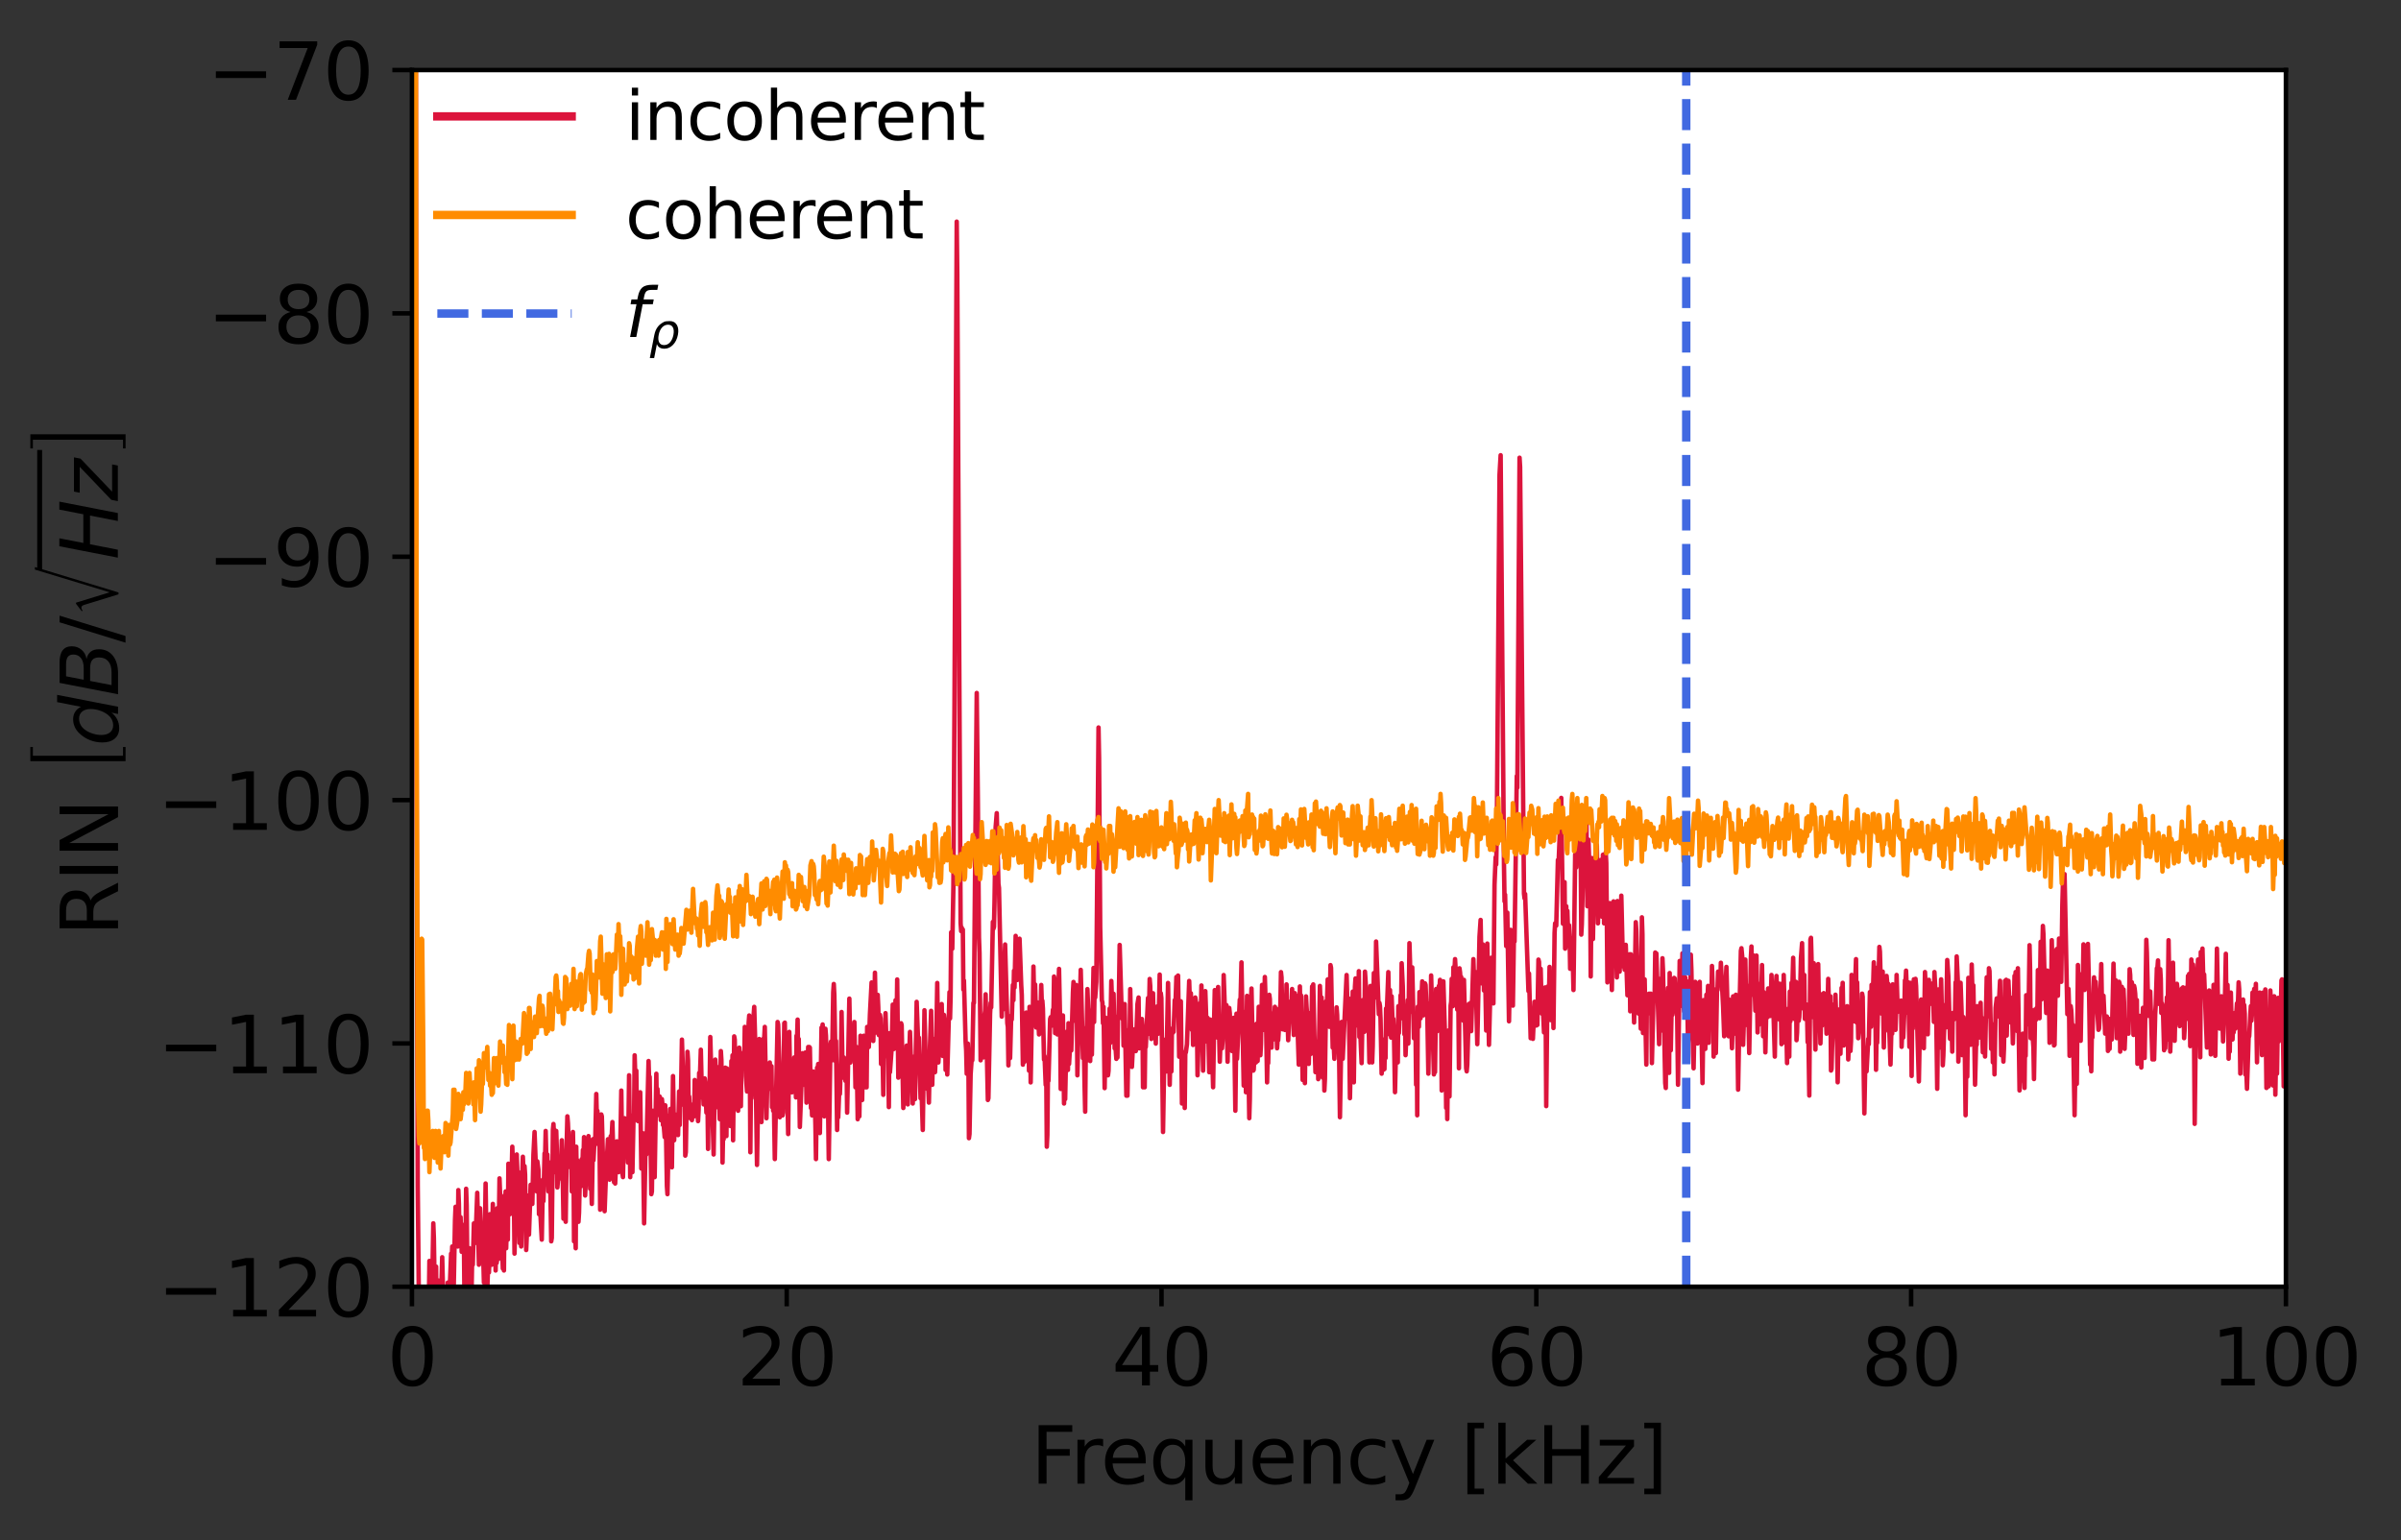 <?xml version="1.0" encoding="UTF-8" standalone="no"?>
<svg
   height="275.258pt"
   version="1.1"
   viewBox="0 0 428.955 275.258"
   width="428.955pt"
   id="svg414"
   sodipodi:docname="808_825_RIN_compare_20220307_6947.svg"
   inkscape:version="1.1.2 (b8e25be833, 2022-02-05)"
   xmlns:inkscape="http://www.inkscape.org/namespaces/inkscape"
   xmlns:sodipodi="http://sodipodi.sourceforge.net/DTD/sodipodi-0.dtd"
   xmlns:xlink="http://www.w3.org/1999/xlink"
   xmlns="http://www.w3.org/2000/svg"
   xmlns:svg="http://www.w3.org/2000/svg"
   xmlns:rdf="http://www.w3.org/1999/02/22-rdf-syntax-ns#"
   xmlns:cc="http://creativecommons.org/ns#"
   xmlns:dc="http://purl.org/dc/elements/1.1/">
  <rect x="0" y="0" width="428.955" height="275.258" fill="#333333" stroke="none"/>
  <sodipodi:namedview
     id="namedview416"
     pagecolor="#ffffff"
     bordercolor="#999999"
     borderopacity="1"
     inkscape:pageshadow="0"
     inkscape:pageopacity="0"
     inkscape:pagecheckerboard="0"
     inkscape:document-units="pt"
     showgrid="false"
     inkscape:zoom="1.2778936"
     inkscape:cx="286.01755"
     inkscape:cy="183.50511"
     inkscape:window-width="1280"
     inkscape:window-height="698"
     inkscape:window-x="-6"
     inkscape:window-y="-6"
     inkscape:window-maximized="1"
     inkscape:current-layer="svg414" />
  <defs
     id="defs6">
    <style
       type="text/css"
       id="style4">*{stroke-linecap:butt;stroke-linejoin:round;}</style>
  </defs>
  <g
     id="patch_1">
    <path
       d="M 0,275.258 H 428.955 V 0 H 0 Z"
       style="fill:none"
       id="path8" />
  </g>
  <g
     id="patch_2">
    <path
       d="M 73.594,229.959 H 408.394 V 12.519 H 73.594 Z"
       style="fill:#ffffff"
       id="path11" />
  </g>
  <g
     id="matplotlib.axis_1">
    <g
       id="xtick_1">
      <g
         id="line2d_1">
        <defs
           id="defs15">
          <path
             d="M 0,0 V 3.5"
             id="mc199820205"
             style="stroke:#000000;stroke-width:0.8" />
        </defs>
        <g
           id="g19">
          <use
             style="stroke:#000000;stroke-width:0.8"
             x="73.594"
             xlink:href="#mc199820205"
             y="229.959"
             id="use17"
             width="100%"
             height="100%" />
        </g>
      </g>
      <g
         id="text_1">
        <!-- 0 -->
        <g
           transform="matrix(0.14,0,0,-0.14,69.14,247.597)"
           id="g27">
          <defs
             id="defs23">
            <path
               d="m 2034,4250 q -487,0 -733,-480 -245,-479 -245,-1442 0,-959 245,-1439 246,-480 733,-480 491,0 736,480 246,480 246,1439 0,963 -246,1442 -245,480 -736,480 z m 0,500 q 785,0 1199,-621 414,-620 414,-1801 0,-1178 -414,-1799 -414,-620 -1199,-620 -784,0 -1198,620 -414,621 -414,1799 0,1181 414,1801 414,621 1198,621 z"
               id="DejaVuSans-30"
               transform="scale(0.016)" />
          </defs>
          <use
             xlink:href="#DejaVuSans-30"
             id="use25"
             x="0"
             y="0"
             width="100%"
             height="100%" />
        </g>
      </g>
    </g>
    <g
       id="xtick_2">
      <g
         id="line2d_2">
        <g
           id="g33">
          <use
             style="stroke:#000000;stroke-width:0.8"
             x="140.554"
             xlink:href="#mc199820205"
             y="229.959"
             id="use31"
             width="100%"
             height="100%" />
        </g>
      </g>
      <g
         id="text_2">
        <!-- 20 -->
        <g
           transform="matrix(0.14,0,0,-0.14,131.647,247.597)"
           id="g43">
          <defs
             id="defs37">
            <path
               d="M 1228,531 H 3431 V 0 H 469 v 531 q 359,372 979,998 621,627 780,809 303,340 423,576 121,236 121,464 0,372 -261,606 -261,235 -680,235 -297,0 -627,-103 -329,-103 -704,-313 v 638 q 381,153 712,231 332,78 607,78 725,0 1156,-363 431,-362 431,-968 0,-288 -108,-546 -107,-257 -392,-607 -78,-91 -497,-524 Q 1991,1309 1228,531 Z"
               id="DejaVuSans-32"
               transform="scale(0.016)" />
          </defs>
          <use
             xlink:href="#DejaVuSans-32"
             id="use39"
             x="0"
             y="0"
             width="100%"
             height="100%" />
          <use
             x="63.623"
             xlink:href="#DejaVuSans-30"
             id="use41"
             y="0"
             width="100%"
             height="100%" />
        </g>
      </g>
    </g>
    <g
       id="xtick_3">
      <g
         id="line2d_3">
        <g
           id="g49">
          <use
             style="stroke:#000000;stroke-width:0.8"
             x="207.514"
             xlink:href="#mc199820205"
             y="229.959"
             id="use47"
             width="100%"
             height="100%" />
        </g>
      </g>
      <g
         id="text_3">
        <!-- 40 -->
        <g
           transform="matrix(0.14,0,0,-0.14,198.607,247.597)"
           id="g59">
          <defs
             id="defs53">
            <path
               d="M 2419,4116 825,1625 h 1594 z m -166,550 h 794 V 1625 h 666 V 1100 H 3047 V 0 H 2419 V 1100 H 313 v 609 z"
               id="DejaVuSans-34"
               transform="scale(0.016)" />
          </defs>
          <use
             xlink:href="#DejaVuSans-34"
             id="use55"
             x="0"
             y="0"
             width="100%"
             height="100%" />
          <use
             x="63.623"
             xlink:href="#DejaVuSans-30"
             id="use57"
             y="0"
             width="100%"
             height="100%" />
        </g>
      </g>
    </g>
    <g
       id="xtick_4">
      <g
         id="line2d_4">
        <g
           id="g65">
          <use
             style="stroke:#000000;stroke-width:0.8"
             x="274.474"
             xlink:href="#mc199820205"
             y="229.959"
             id="use63"
             width="100%"
             height="100%" />
        </g>
      </g>
      <g
         id="text_4">
        <!-- 60 -->
        <g
           transform="matrix(0.14,0,0,-0.14,265.567,247.597)"
           id="g75">
          <defs
             id="defs69">
            <path
               d="m 2113,2584 q -425,0 -674,-291 -248,-290 -248,-796 0,-503 248,-796 249,-292 674,-292 425,0 673,292 248,293 248,796 0,506 -248,796 -248,291 -673,291 z m 1253,1979 v -575 q -238,112 -480,171 -242,60 -480,60 -625,0 -955,-422 -329,-422 -376,-1275 184,272 462,417 279,145 613,145 703,0 1111,-427 408,-426 408,-1160 0,-719 -425,-1154 -425,-434 -1131,-434 -810,0 -1238,620 -428,621 -428,1799 0,1106 525,1764 525,658 1409,658 238,0 480,-47 242,-47 505,-140 z"
               id="DejaVuSans-36"
               transform="scale(0.016)" />
          </defs>
          <use
             xlink:href="#DejaVuSans-36"
             id="use71"
             x="0"
             y="0"
             width="100%"
             height="100%" />
          <use
             x="63.623"
             xlink:href="#DejaVuSans-30"
             id="use73"
             y="0"
             width="100%"
             height="100%" />
        </g>
      </g>
    </g>
    <g
       id="xtick_5">
      <g
         id="line2d_5">
        <g
           id="g81">
          <use
             style="stroke:#000000;stroke-width:0.8"
             x="341.434"
             xlink:href="#mc199820205"
             y="229.959"
             id="use79"
             width="100%"
             height="100%" />
        </g>
      </g>
      <g
         id="text_5">
        <!-- 80 -->
        <g
           transform="matrix(0.14,0,0,-0.14,332.527,247.597)"
           id="g91">
          <defs
             id="defs85">
            <path
               d="m 2034,2216 q -450,0 -708,-241 -257,-241 -257,-662 0,-422 257,-663 258,-241 708,-241 450,0 709,242 260,243 260,662 0,421 -258,662 -257,241 -711,241 z m -631,268 q -406,100 -633,378 -226,279 -226,679 0,559 398,884 399,325 1092,325 697,0 1094,-325 397,-325 397,-884 0,-400 -227,-679 -226,-278 -629,-378 456,-106 710,-416 255,-309 255,-755 Q 3634,634 3220,271 2806,-91 2034,-91 1263,-91 848,271 434,634 434,1313 q 0,446 256,755 257,310 713,416 z m -231,997 q 0,-362 226,-565 227,-203 636,-203 407,0 636,203 230,203 230,565 0,363 -230,566 -229,203 -636,203 -409,0 -636,-203 -226,-203 -226,-566 z"
               id="DejaVuSans-38"
               transform="scale(0.016)" />
          </defs>
          <use
             xlink:href="#DejaVuSans-38"
             id="use87"
             x="0"
             y="0"
             width="100%"
             height="100%" />
          <use
             x="63.623"
             xlink:href="#DejaVuSans-30"
             id="use89"
             y="0"
             width="100%"
             height="100%" />
        </g>
      </g>
    </g>
    <g
       id="xtick_6">
      <g
         id="line2d_6">
        <g
           id="g97">
          <use
             style="stroke:#000000;stroke-width:0.8"
             x="408.394"
             xlink:href="#mc199820205"
             y="229.959"
             id="use95"
             width="100%"
             height="100%" />
        </g>
      </g>
      <g
         id="text_6">
        <!-- 100 -->
        <g
           transform="matrix(0.14,0,0,-0.14,395.033,247.597)"
           id="g109">
          <defs
             id="defs101">
            <path
               d="M 794,531 H 1825 V 4091 L 703,3866 v 575 l 1116,225 h 631 V 531 H 3481 V 0 H 794 Z"
               id="DejaVuSans-31"
               transform="scale(0.016)" />
          </defs>
          <use
             xlink:href="#DejaVuSans-31"
             id="use103"
             x="0"
             y="0"
             width="100%"
             height="100%" />
          <use
             x="63.623"
             xlink:href="#DejaVuSans-30"
             id="use105"
             y="0"
             width="100%"
             height="100%" />
          <use
             x="127.246"
             xlink:href="#DejaVuSans-30"
             id="use107"
             y="0"
             width="100%"
             height="100%" />
        </g>
      </g>
    </g>
    <g
       id="text_7">
      <!-- Frequency [kHz] -->
      <g
         transform="matrix(0.14,0,0,-0.14,184.154,265.146)"
         id="g159">
        <defs
           id="defs127">
          <path
             d="M 628,4666 H 3309 V 4134 H 1259 V 2759 H 3109 V 2228 H 1259 V 0 H 628 Z"
             id="DejaVuSans-46"
             transform="scale(0.016)" />
          <path
             d="m 2631,2963 q -97,56 -211,82 -114,27 -251,27 -488,0 -749,-317 -261,-317 -261,-911 V 0 H 581 v 3500 h 578 v -544 q 182,319 472,473 291,155 707,155 59,0 131,-8 72,-7 159,-23 z"
             id="DejaVuSans-72"
             transform="scale(0.016)" />
          <path
             d="M 3597,1894 V 1613 H 953 q 38,-594 358,-905 320,-311 892,-311 331,0 642,81 311,81 618,244 V 178 Q 3153,47 2828,-22 2503,-91 2169,-91 1331,-91 842,396 353,884 353,1716 q 0,859 464,1363 464,505 1252,505 706,0 1117,-455 411,-454 411,-1235 z m -575,169 q -6,471 -264,752 -258,282 -683,282 -481,0 -770,-272 -289,-272 -333,-766 z"
             id="DejaVuSans-65"
             transform="scale(0.016)" />
          <path
             d="m 947,1747 q 0,-634 261,-995 261,-361 717,-361 456,0 718,361 263,361 263,995 0,634 -263,995 -262,361 -718,361 -456,0 -717,-361 Q 947,2381 947,1747 Z M 2906,525 Q 2725,213 2448,61 2172,-91 1784,-91 1150,-91 751,415 353,922 353,1747 q 0,825 398,1331 399,506 1033,506 388,0 664,-152 277,-151 458,-463 v 531 h 575 v -4831 h -575 z"
             id="DejaVuSans-71"
             transform="scale(0.016)" />
          <path
             d="m 544,1381 v 2119 h 575 V 1403 q 0,-497 193,-746 194,-248 582,-248 465,0 735,297 271,297 271,810 v 1984 h 575 V 0 H 2900 V 538 Q 2691,219 2414,64 2138,-91 1772,-91 1169,-91 856,284 544,659 544,1381 Z m 1447,2203 z"
             id="DejaVuSans-75"
             transform="scale(0.016)" />
          <path
             d="M 3513,2113 V 0 h -575 v 2094 q 0,497 -194,743 -194,247 -581,247 -466,0 -735,-297 -269,-296 -269,-809 V 0 H 581 v 3500 h 578 v -544 q 207,316 486,472 280,156 646,156 603,0 912,-373 310,-373 310,-1098 z"
             id="DejaVuSans-6e"
             transform="scale(0.016)" />
          <path
             d="m 3122,3366 v -538 q -244,135 -489,202 -245,67 -495,67 -560,0 -870,-355 -309,-354 -309,-995 0,-641 309,-996 310,-354 870,-354 250,0 495,67 245,67 489,202 V 134 Q 2881,22 2623,-34 2366,-91 2075,-91 1284,-91 818,406 353,903 353,1747 q 0,856 470,1346 471,491 1290,491 265,0 518,-55 253,-54 491,-163 z"
             id="DejaVuSans-63"
             transform="scale(0.016)" />
          <path
             d="m 2059,-325 q -243,-625 -475,-815 -231,-191 -618,-191 H 506 v 481 h 338 q 237,0 368,113 132,112 291,531 L 1606,56 191,3500 H 800 L 1894,763 2988,3500 h 609 z"
             id="DejaVuSans-79"
             transform="scale(0.016)" />
          <path
             id="DejaVuSans-20"
             transform="scale(0.016)"
             d="" />
          <path
             d="M 550,4863 H 1875 V 4416 H 1125 V -397 h 750 V -844 H 550 Z"
             id="DejaVuSans-5b"
             transform="scale(0.016)" />
          <path
             d="m 581,4863 h 578 V 1991 l 1716,1509 h 734 L 1753,1863 3688,0 H 2938 L 1159,1709 V 0 H 581 Z"
             id="DejaVuSans-6b"
             transform="scale(0.016)" />
          <path
             d="m 628,4666 h 631 V 2753 h 2294 v 1913 h 631 V 0 H 3553 V 2222 H 1259 V 0 H 628 Z"
             id="DejaVuSans-48"
             transform="scale(0.016)" />
          <path
             d="M 353,3500 H 3084 V 2975 L 922,459 H 3084 V 0 H 275 V 525 L 2438,3041 H 353 Z"
             id="DejaVuSans-7a"
             transform="scale(0.016)" />
          <path
             d="M 1947,4863 V -844 H 622 v 447 h 747 V 4416 H 622 v 447 z"
             id="DejaVuSans-5d"
             transform="scale(0.016)" />
        </defs>
        <use
           xlink:href="#DejaVuSans-46"
           id="use129"
           x="0"
           y="0"
           width="100%"
           height="100%" />
        <use
           x="50.27"
           xlink:href="#DejaVuSans-72"
           id="use131"
           y="0"
           width="100%"
           height="100%" />
        <use
           x="89.133"
           xlink:href="#DejaVuSans-65"
           id="use133"
           y="0"
           width="100%"
           height="100%" />
        <use
           x="150.656"
           xlink:href="#DejaVuSans-71"
           id="use135"
           y="0"
           width="100%"
           height="100%" />
        <use
           x="214.133"
           xlink:href="#DejaVuSans-75"
           id="use137"
           y="0"
           width="100%"
           height="100%" />
        <use
           x="277.512"
           xlink:href="#DejaVuSans-65"
           id="use139"
           y="0"
           width="100%"
           height="100%" />
        <use
           x="339.035"
           xlink:href="#DejaVuSans-6e"
           id="use141"
           y="0"
           width="100%"
           height="100%" />
        <use
           x="402.414"
           xlink:href="#DejaVuSans-63"
           id="use143"
           y="0"
           width="100%"
           height="100%" />
        <use
           x="457.395"
           xlink:href="#DejaVuSans-79"
           id="use145"
           y="0"
           width="100%"
           height="100%" />
        <use
           x="516.574"
           xlink:href="#DejaVuSans-20"
           id="use147"
           y="0"
           width="100%"
           height="100%" />
        <use
           x="548.361"
           xlink:href="#DejaVuSans-5b"
           id="use149"
           y="0"
           width="100%"
           height="100%" />
        <use
           x="587.375"
           xlink:href="#DejaVuSans-6b"
           id="use151"
           y="0"
           width="100%"
           height="100%" />
        <use
           x="645.285"
           xlink:href="#DejaVuSans-48"
           id="use153"
           y="0"
           width="100%"
           height="100%" />
        <use
           x="720.48"
           xlink:href="#DejaVuSans-7a"
           id="use155"
           y="0"
           width="100%"
           height="100%" />
        <use
           x="772.971"
           xlink:href="#DejaVuSans-5d"
           id="use157"
           y="0"
           width="100%"
           height="100%" />
      </g>
    </g>
  </g>
  <g
     id="matplotlib.axis_2">
    <g
       id="ytick_1">
      <g
         id="line2d_7">
        <defs
           id="defs164">
          <path
             d="M 0,0 H -3.5"
             id="m0d3dd2df45"
             style="stroke:#000000;stroke-width:0.8" />
        </defs>
        <g
           id="g168">
          <use
             style="stroke:#000000;stroke-width:0.8"
             x="73.594"
             xlink:href="#m0d3dd2df45"
             y="229.959"
             id="use166"
             width="100%"
             height="100%" />
        </g>
      </g>
      <g
         id="text_8">
        <!-- −120 -->
        <g
           transform="matrix(0.14,0,0,-0.14,28.14,235.278)"
           id="g182">
          <defs
             id="defs172">
            <path
               d="M 678,2272 H 4684 V 1741 H 678 Z"
               id="DejaVuSans-2212"
               transform="scale(0.016)" />
          </defs>
          <use
             xlink:href="#DejaVuSans-2212"
             id="use174"
             x="0"
             y="0"
             width="100%"
             height="100%" />
          <use
             x="83.789"
             xlink:href="#DejaVuSans-31"
             id="use176"
             y="0"
             width="100%"
             height="100%" />
          <use
             x="147.412"
             xlink:href="#DejaVuSans-32"
             id="use178"
             y="0"
             width="100%"
             height="100%" />
          <use
             x="211.035"
             xlink:href="#DejaVuSans-30"
             id="use180"
             y="0"
             width="100%"
             height="100%" />
        </g>
      </g>
    </g>
    <g
       id="ytick_2">
      <g
         id="line2d_8">
        <g
           id="g188">
          <use
             style="stroke:#000000;stroke-width:0.8"
             x="73.594"
             xlink:href="#m0d3dd2df45"
             y="186.471"
             id="use186"
             width="100%"
             height="100%" />
        </g>
      </g>
      <g
         id="text_9">
        <!-- −110 -->
        <g
           transform="matrix(0.14,0,0,-0.14,28.14,191.79)"
           id="g199">
          <use
             xlink:href="#DejaVuSans-2212"
             id="use191"
             x="0"
             y="0"
             width="100%"
             height="100%" />
          <use
             x="83.789"
             xlink:href="#DejaVuSans-31"
             id="use193"
             y="0"
             width="100%"
             height="100%" />
          <use
             x="147.412"
             xlink:href="#DejaVuSans-31"
             id="use195"
             y="0"
             width="100%"
             height="100%" />
          <use
             x="211.035"
             xlink:href="#DejaVuSans-30"
             id="use197"
             y="0"
             width="100%"
             height="100%" />
        </g>
      </g>
    </g>
    <g
       id="ytick_3">
      <g
         id="line2d_9">
        <g
           id="g205">
          <use
             style="stroke:#000000;stroke-width:0.8"
             x="73.594"
             xlink:href="#m0d3dd2df45"
             y="142.983"
             id="use203"
             width="100%"
             height="100%" />
        </g>
      </g>
      <g
         id="text_10">
        <!-- −100 -->
        <g
           transform="matrix(0.14,0,0,-0.14,28.14,148.302)"
           id="g216">
          <use
             xlink:href="#DejaVuSans-2212"
             id="use208"
             x="0"
             y="0"
             width="100%"
             height="100%" />
          <use
             x="83.789"
             xlink:href="#DejaVuSans-31"
             id="use210"
             y="0"
             width="100%"
             height="100%" />
          <use
             x="147.412"
             xlink:href="#DejaVuSans-30"
             id="use212"
             y="0"
             width="100%"
             height="100%" />
          <use
             x="211.035"
             xlink:href="#DejaVuSans-30"
             id="use214"
             y="0"
             width="100%"
             height="100%" />
        </g>
      </g>
    </g>
    <g
       id="ytick_4">
      <g
         id="line2d_10">
        <g
           id="g222">
          <use
             style="stroke:#000000;stroke-width:0.8"
             x="73.594"
             xlink:href="#m0d3dd2df45"
             y="99.495"
             id="use220"
             width="100%"
             height="100%" />
        </g>
      </g>
      <g
         id="text_11">
        <!-- −90 -->
        <g
           transform="matrix(0.14,0,0,-0.14,37.047,104.814)"
           id="g234">
          <defs
             id="defs226">
            <path
               d="m 703,97 v 575 q 238,-113 481,-172 244,-59 479,-59 625,0 954,420 330,420 377,1277 -181,-269 -460,-413 -278,-144 -615,-144 -700,0 -1108,423 -408,424 -408,1159 0,718 425,1152 425,435 1131,435 810,0 1236,-621 427,-620 427,-1801 Q 3622,1225 3098,567 2575,-91 1691,-91 1453,-91 1209,-44 966,3 703,97 Z m 1256,1978 q 425,0 673,290 249,291 249,798 0,503 -249,795 -248,292 -673,292 -425,0 -673,-292 -248,-292 -248,-795 0,-507 248,-798 248,-290 673,-290 z"
               id="DejaVuSans-39"
               transform="scale(0.016)" />
          </defs>
          <use
             xlink:href="#DejaVuSans-2212"
             id="use228"
             x="0"
             y="0"
             width="100%"
             height="100%" />
          <use
             x="83.789"
             xlink:href="#DejaVuSans-39"
             id="use230"
             y="0"
             width="100%"
             height="100%" />
          <use
             x="147.412"
             xlink:href="#DejaVuSans-30"
             id="use232"
             y="0"
             width="100%"
             height="100%" />
        </g>
      </g>
    </g>
    <g
       id="ytick_5">
      <g
         id="line2d_11">
        <g
           id="g240">
          <use
             style="stroke:#000000;stroke-width:0.8"
             x="73.594"
             xlink:href="#m0d3dd2df45"
             y="56.007"
             id="use238"
             width="100%"
             height="100%" />
        </g>
      </g>
      <g
         id="text_12">
        <!-- −80 -->
        <g
           transform="matrix(0.14,0,0,-0.14,37.047,61.326)"
           id="g249">
          <use
             xlink:href="#DejaVuSans-2212"
             id="use243"
             x="0"
             y="0"
             width="100%"
             height="100%" />
          <use
             x="83.789"
             xlink:href="#DejaVuSans-38"
             id="use245"
             y="0"
             width="100%"
             height="100%" />
          <use
             x="147.412"
             xlink:href="#DejaVuSans-30"
             id="use247"
             y="0"
             width="100%"
             height="100%" />
        </g>
      </g>
    </g>
    <g
       id="ytick_6">
      <g
         id="line2d_12">
        <g
           id="g255">
          <use
             style="stroke:#000000;stroke-width:0.8"
             x="73.594"
             xlink:href="#m0d3dd2df45"
             y="12.519"
             id="use253"
             width="100%"
             height="100%" />
        </g>
      </g>
      <g
         id="text_13">
        <!-- −70 -->
        <g
           transform="matrix(0.14,0,0,-0.14,37.047,17.838)"
           id="g267">
          <defs
             id="defs259">
            <path
               d="M 525,4666 H 3525 V 4397 L 1831,0 H 1172 L 2766,4134 H 525 Z"
               id="DejaVuSans-37"
               transform="scale(0.016)" />
          </defs>
          <use
             xlink:href="#DejaVuSans-2212"
             id="use261"
             x="0"
             y="0"
             width="100%"
             height="100%" />
          <use
             x="83.789"
             xlink:href="#DejaVuSans-37"
             id="use263"
             y="0"
             width="100%"
             height="100%" />
          <use
             x="147.412"
             xlink:href="#DejaVuSans-30"
             id="use265"
             y="0"
             width="100%"
             height="100%" />
        </g>
      </g>
    </g>
    <g
       id="text_14">
      <!-- RIN $\left[dB/\sqrt{Hz}\right]$ -->
      <g
         transform="matrix(0,-0.14,-0.14,0,21.228,167.299)"
         id="g310">
        <defs
           id="defs282">
          <path
             d="m 2841,2188 q 203,-69 395,-294 192,-225 386,-619 L 4263,0 h -679 l -596,1197 q -232,469 -449,622 -217,153 -592,153 H 1259 V 0 H 628 v 4666 h 1425 q 800,0 1194,-335 394,-334 394,-1009 0,-441 -205,-732 -205,-290 -595,-402 z M 1259,4147 V 2491 h 794 q 456,0 689,211 233,211 233,620 0,409 -233,617 -233,208 -689,208 z"
             id="DejaVuSans-52"
             transform="scale(0.016)" />
          <path
             d="m 628,4666 h 631 V 0 H 628 Z"
             id="DejaVuSans-49"
             transform="scale(0.016)" />
          <path
             d="m 628,4666 h 850 L 3547,763 v 3903 h 612 V 0 H 3309 L 1241,3903 V 0 H 628 Z"
             id="DejaVuSans-4e"
             transform="scale(0.016)" />
          <path
             d="M 2323,-1050 H 1152 V 6822 H 2323 V 6611 H 1600 V -838 h 723 z"
             id="STIXSizeOneSym-Regular-5b"
             transform="scale(0.016)" />
          <path
             d="M 2675,525 Q 2444,222 2128,65 1813,-91 1428,-91 903,-91 598,267 294,625 294,1247 q 0,519 184,989 185,470 535,842 231,247 521,376 291,130 610,130 337,0 595,-163 258,-162 399,-465 l 375,1907 h 578 L 3144,0 H 2566 Z M 891,1350 q 0,-453 204,-706 205,-253 568,-253 268,0 498,129 230,130 405,383 184,263 290,606 107,344 107,679 0,434 -205,677 -205,244 -564,244 -272,0 -507,-128 Q 1453,2853 1288,2613 1106,2353 998,2009 891,1666 891,1350 Z"
             id="DejaVuSans-Oblique-64"
             transform="scale(0.016)" />
          <path
             d="m 1081,4666 h 1613 q 656,0 981,-244 325,-244 325,-734 0,-450 -280,-777 -279,-327 -732,-395 387,-88 581,-335 194,-247 194,-659 Q 3763,819 3242,409 2722,0 1819,0 H 172 Z M 1234,2228 903,519 h 1016 q 572,0 881,262 309,263 309,741 0,369 -205,537 -204,169 -657,169 z m 372,1919 -275,-1406 h 941 q 503,0 786,218 283,219 283,607 0,303 -191,442 -191,139 -609,139 z"
             id="DejaVuSans-Oblique-42"
             transform="scale(0.016)" />
          <path
             d="m 1625,4666 h 531 L 531,-594 H 0 Z"
             id="DejaVuSans-2f"
             transform="scale(0.016)" />
          <path
             d="M 6970,9933 3373,-1888 H 3104 L 1626,2918 q -71,231 -161,333 -89,103 -236,103 -218,0 -435,-173 l -77,128 1049,806 h 160 L 3379,-602 h 26 L 6605,9933 Z"
             id="STIXSizeOneSym-Regular-221a"
             transform="scale(0.016)" />
          <path
             d="m 1081,4666 h 635 L 1344,2753 h 2290 l 372,1913 h 635 L 3731,0 h -634 l 434,2222 H 1241 L 806,0 H 172 Z"
             id="DejaVuSans-Oblique-48"
             transform="scale(0.016)" />
          <path
             d="M 744,3500 H 3475 L 3372,2975 738,459 H 2913 L 2822,0 H -19 L 84,525 2719,3041 H 653 Z"
             id="DejaVuSans-Oblique-7a"
             transform="scale(0.016)" />
          <path
             d="M 1299,-1050 H 128 v 212 H 851 V 6611 H 128 v 211 h 1171 z"
             id="STIXSizeOneSym-Regular-5d"
             transform="scale(0.016)" />
        </defs>
        <use
           transform="translate(0,0.969)"
           xlink:href="#DejaVuSans-52"
           id="use284"
           x="0"
           y="0"
           width="100%"
           height="100%" />
        <use
           transform="translate(69.482,0.969)"
           xlink:href="#DejaVuSans-49"
           id="use286"
           x="0"
           y="0"
           width="100%"
           height="100%" />
        <use
           transform="translate(98.975,0.969)"
           xlink:href="#DejaVuSans-4e"
           id="use288"
           x="0"
           y="0"
           width="100%"
           height="100%" />
        <use
           transform="translate(173.779,0.969)"
           xlink:href="#DejaVuSans-20"
           id="use290"
           x="0"
           y="0"
           width="100%"
           height="100%" />
        <use
           transform="matrix(0.965,0,0,0.965,205.566,7.594)"
           xlink:href="#STIXSizeOneSym-Regular-5b"
           id="use292"
           x="0"
           y="0"
           width="100%"
           height="100%" />
        <use
           transform="translate(242.526,0.969)"
           xlink:href="#DejaVuSans-Oblique-64"
           id="use294"
           x="0"
           y="0"
           width="100%"
           height="100%" />
        <use
           transform="translate(306.002,0.969)"
           xlink:href="#DejaVuSans-Oblique-42"
           id="use296"
           x="0"
           y="0"
           width="100%"
           height="100%" />
        <use
           transform="translate(374.606,0.969)"
           xlink:href="#DejaVuSans-2f"
           id="use298"
           x="0"
           y="0"
           width="100%"
           height="100%" />
        <use
           transform="matrix(0.564,0,0,0.564,408.297,17.484)"
           xlink:href="#STIXSizeOneSym-Regular-221a"
           id="use300"
           x="0"
           y="0"
           width="100%"
           height="100%" />
        <use
           transform="translate(480.386,1.234)"
           xlink:href="#DejaVuSans-Oblique-48"
           id="use302"
           x="0"
           y="0"
           width="100%"
           height="100%" />
        <use
           transform="translate(555.581,1.234)"
           xlink:href="#DejaVuSans-Oblique-7a"
           id="use304"
           x="0"
           y="0"
           width="100%"
           height="100%" />
        <use
           transform="matrix(0.965,0,0,0.965,620.571,7.594)"
           xlink:href="#STIXSizeOneSym-Regular-5d"
           id="use306"
           x="0"
           y="0"
           width="100%"
           height="100%" />
        <path
           d="m 467.886,97.891 v 6.25 H 620.571 v -6.25 z"
           id="path308" />
      </g>
    </g>
  </g>
  <g
     id="line2d_13">
    <path
       clip-path="url(#pa7604242d0)"
       d="m 74.281,-1 0.151,143.607 0.199,69.363 0.199,20.166 0.497,16.556 0.298,-12.594 0.099,-1.949 0.099,0.51 0.099,-1.096 0.099,2.005 0.199,8.682 0.397,-11.059 0.099,-7.848 0.099,2.061 0.298,8.473 0.298,-17.253 0.099,2.606 0.199,12.836 0.199,-7.706 0.099,11.56 0.298,-9.076 0.199,10.599 0.099,-5.502 0.099,0.849 0.298,-10.108 0.199,8.347 0.099,-0.204 0.199,3.903 0.099,-5.106 0.199,7.919 0.099,-2.175 0.099,-8.152 0.099,7.741 0.497,-12.923 0.099,1.314 0.099,-2.584 0.199,10.971 0.298,-15.662 0.099,-2.403 0.199,4.676 0.099,0.59 0.099,1.828 0.099,-10.078 0.099,2.47 0.099,5.78 0.199,-3.41 0.199,6.187 h 0.099 l 0.099,-4.803 0.199,2.626 0.099,10.646 0.099,-11.836 0.099,0.889 0.099,-8.787 0.099,2.964 0.199,18.574 0.298,-10.909 0.099,6.139 0.099,-2.159 0.099,4.607 0.099,-2.076 0.099,-5.555 0.099,1.989 0.199,-7.394 0.199,3.516 0.099,-0.91 0.298,-8.067 0.298,12.855 0.199,-10.093 0.199,4.71 0.099,-0.586 0.199,1.785 0.199,7.377 0.099,-3.194 0.199,-14.513 0.298,19.064 0.199,-5.889 0.099,2.724 0.099,-2.394 0.099,-8.029 0.099,1.364 0.199,7.673 0.199,-10.867 0.199,10.528 0.199,-8.965 0.099,10.338 0.099,-6.418 0.099,5.044 0.099,-9.754 0.099,2.144 0.099,6.942 0.199,-14.422 0.596,16.116 0.099,-3.316 0.099,3.664 0.099,-13.403 0.099,2.275 0.099,-3.003 0.099,10.152 0.199,-7.666 0.099,6.124 0.099,-13.563 0.099,1.507 0.199,7.507 0.199,-3.576 0.199,-8.478 0.199,6.116 0.099,3.853 0.099,9.133 0.397,-17.713 0.199,5.89 0.099,-2.732 0.199,12.666 0.099,-4.619 0.199,5.239 0.199,-13.065 0.099,-2.972 0.199,4.782 0.099,-3.112 0.099,1.524 0.199,13.473 0.199,-4.765 0.199,-4.974 0.099,6.985 0.298,-8.898 0.199,3.414 h 0.099 l 0.199,-8.835 0.199,-4.02 0.397,10.625 0.099,-5.373 0.199,1.49 0.099,7.944 0.099,-2.838 0.298,5.616 0.099,1.771 0.199,-10.715 0.099,3.828 0.199,-8.529 0.099,0.608 0.099,-4.608 0.199,8.474 0.099,-4.273 0.199,6.605 0.099,-1.184 0.099,-3.98 0.099,2.606 0.199,11.471 0.099,-0.604 0.199,-19.296 0.099,-1.064 0.099,1.974 0.099,-0.91 0.099,7.54 0.199,-7.36 0.099,3.205 0.099,6.887 0.397,-4.449 0.199,2.832 0.199,-6.811 0.099,2.539 0.199,11.478 0.199,-8.756 0.099,2.699 0.099,6.608 0.199,-14.756 0.099,-4.092 0.099,1.199 0.298,7.272 0.099,0.638 0.199,-1.473 0.099,5.788 0.099,-1.648 0.099,-8.978 0.099,4.837 0.099,14.701 0.099,-3.21 0.099,0.849 0.099,3.6 0.099,-18.145 0.099,6.577 0.099,-4.165 0.099,3.249 0.099,7.756 0.099,-1.631 0.199,-8.957 0.099,0.21 0.099,4.003 0.099,-4.838 0.099,1.688 0.099,-3.305 0.099,2.241 0.099,-4.542 0.199,10.435 0.199,-4.612 0.099,0.878 0.298,-6.887 0.298,9.414 0.099,-3.188 0.199,5.896 0.199,-11.562 0.099,3.751 0.199,-3.938 0.099,1.139 0.199,-9.041 0.099,4.166 0.099,-1.167 0.199,3.257 0.099,-0.179 0.099,3.94 0.099,10.669 0.199,-17.025 0.099,0.336 0.298,11.319 0.099,1.391 0.099,4.243 0.199,-5.405 0.397,-7.455 0.099,1.73 0.199,5.496 0.199,-7.786 0.099,1.511 0.199,-4.018 0.298,10.751 0.099,-3.306 0.099,3.537 0.298,-7.538 0.099,3.581 0.099,-0.415 0.099,2.342 0.099,-4.934 0.199,1.374 0.199,-11.016 0.199,14.797 0.099,0.669 0.199,-9.318 0.099,-1.21 0.099,4.898 0.099,-0.385 0.099,1.168 0.199,-1.168 0.099,3.409 0.199,-15.594 0.199,18.201 0.099,-5.823 0.099,0.976 0.099,-3.039 0.099,6.997 0.199,-10.146 0.099,-0.334 0.099,-10.406 0.199,6.761 0.099,-4.01 0.099,8.839 0.099,-3.444 0.099,3.616 0.199,-4.238 0.099,3.385 0.099,-4.299 0.199,13.624 0.099,-0.642 0.099,-5.701 0.099,1.679 0.199,14.467 0.298,-16.146 0.099,3.838 0.397,-16.704 0.099,3.535 0.099,-0.706 0.298,20.964 0.099,-0.484 0.199,-14.423 0.099,2.724 0.099,-2.394 0.099,11.535 0.298,-18.477 0.099,7.442 0.099,-4.728 0.199,3.734 0.199,-2.376 0.099,1.09 0.099,3.129 0.099,-1.183 0.099,-2.573 0.099,0.944 0.099,3.68 0.099,-0.35 0.199,2.519 0.099,-5.69 0.099,2.481 0.199,11.965 0.099,1.435 0.298,-14.077 0.099,8.429 0.099,-9.586 0.099,0.327 0.099,-0.164 0.099,10.272 0.199,-16.304 0.199,11.476 0.199,-4.617 0.199,2.594 0.099,-1.578 0.199,2.667 0.199,-7.797 0.099,5.998 0.099,-5.697 0.099,2.177 0.199,-11.737 0.298,9.56 0.099,0.303 0.099,-1.051 0.099,11.918 0.099,-0.604 0.298,-17.953 0.099,1.521 0.099,8.364 0.099,-1.889 0.199,3.878 0.199,-1.827 0.099,2.169 0.199,-2.812 0.199,2.131 0.099,-6.491 0.397,5.003 0.099,0.654 0.099,1.687 0.099,-2.015 0.099,-6.586 0.099,1.829 0.199,-5.987 0.199,8.521 0.199,-1.064 0.099,2.318 0.199,-4.643 0.099,0.711 0.199,5.394 0.099,-2.716 0.099,0.937 0.099,8.271 0.099,-9.362 0.099,4.564 0.199,-15.2 0.298,10.636 0.298,10.358 0.199,-12.882 0.099,-4.08 0.199,3.937 0.099,-2.625 0.298,7.343 0.099,-1.897 0.099,3.894 0.199,-12.169 0.099,1.645 0.199,18.275 0.099,-5.461 0.099,1.293 0.099,-3.583 0.199,-9.207 0.099,2.065 0.099,10.166 0.099,-12.096 0.099,0.542 0.199,9.396 0.099,-4.604 0.199,4.956 0.199,-11.609 0.099,4.547 0.099,-5.571 0.099,15.19 0.199,-18.571 0.099,0.582 0.099,6.653 0.199,-3.854 0.199,9.583 0.099,0.327 0.199,-11.275 0.199,2.912 0.099,7.551 0.099,-9.098 0.099,1.416 0.099,-1.793 0.099,2.455 0.099,-1.696 0.099,1.964 0.099,-7.421 0.199,8.79 0.199,2.746 0.099,-1.181 0.199,-11.12 0.099,-1.277 0.099,6.491 0.099,17.953 0.099,-11.016 0.099,1.368 0.099,-2.254 0.199,-11.266 0.199,-2.815 0.199,7.169 0.298,21.078 0.199,-12.527 0.199,-9.981 0.199,7.051 0.099,0.425 0.099,7.375 0.298,-14.851 h 0.099 l 0.099,-0.233 0.099,-1.926 0.298,16.323 0.199,-8.768 0.099,1.796 0.099,-0.141 0.199,-2.85 0.099,4.728 0.199,-4.069 0.099,7.315 0.099,-2.949 0.099,3.6 0.099,-3.749 0.199,12.384 0.497,-24.494 0.099,0.434 0.199,6.669 0.099,9.923 0.099,-3.861 0.099,0.462 0.099,-0.614 0.199,3.676 0.099,-0.5 0.199,-15.973 0.099,-0.108 0.199,14.619 0.199,-5.203 0.199,10.498 0.199,-18.254 0.199,10.791 0.199,-1.764 0.099,1.764 0.199,-2.475 0.099,1.73 0.099,-5.484 0.099,2.37 0.099,-0.939 0.099,5.712 0.099,-11.021 0.099,0.463 0.099,-3.345 0.099,7.273 0.099,-3.811 0.199,15.727 0.497,-13.188 0.099,1.532 0.099,-1.028 0.099,5.153 0.199,-5.781 0.099,1.918 0.099,7.045 0.099,-2.889 0.199,-7.057 0.099,2.252 0.099,-2.252 0.099,0.122 0.199,10.786 0.099,-1.897 0.099,3.217 0.199,-7.854 0.099,4.947 0.099,-2.988 0.199,7.612 0.099,6.087 0.199,-16.334 0.099,0.404 0.099,-1.068 0.099,0.664 0.199,11.679 0.298,-18.855 0.099,0.334 0.099,-0.884 0.099,2.133 0.199,14.29 0.199,-15.651 0.099,1.246 0.199,8.343 0.099,-1.41 0.199,15.109 0.298,-20.394 0.099,-0.597 0.199,3.341 0.199,-12.17 0.099,-1.471 0.099,1.942 0.199,11.828 0.099,-3.588 0.199,15.911 0.099,-6.586 0.099,4.317 0.199,-5.36 0.099,1.195 0.199,-6.659 0.099,-7.994 0.199,11.734 0.199,-3.613 0.099,0.256 0.099,0.91 0.099,3.013 0.099,-0.284 0.099,-3.121 0.099,9.086 0.397,-20.373 0.199,11.418 0.298,-5.916 0.199,2.423 0.199,-3.741 0.199,11.667 0.199,-7.204 0.199,12.904 0.099,-7.284 0.099,0.711 0.099,6.063 0.199,-14.405 0.099,1.648 0.199,9.838 0.199,-11.255 0.099,-0.231 0.298,9.214 0.099,-2.143 0.099,2.143 0.099,-10.793 0.099,0.781 0.099,0.798 0.099,2.01 0.199,-5.84 0.298,-5.689 0.099,2.117 0.199,8.334 0.199,-5.89 0.099,-6.31 0.199,10.696 0.099,-3.05 0.099,2.936 0.099,-6.622 0.099,2.248 0.099,4.943 0.199,-3.611 0.099,0.631 0.099,8.138 0.199,-6.178 0.199,11.695 0.099,-9.391 0.099,0.238 0.199,-5.445 0.199,6.169 0.099,-0.843 0.199,2.974 0.099,8.493 0.099,-13.214 0.099,6.978 0.298,-4.144 0.199,-7.935 0.199,7.935 0.298,-8.722 0.099,7.753 0.099,-3.535 0.099,-7.925 0.199,17.542 0.099,-6.321 0.099,0.599 0.099,4.889 0.199,-8.893 0.099,0.327 0.298,14.826 0.199,-5.707 h 0.099 l 0.099,-2.69 0.099,3.11 0.099,-5.863 0.199,10.506 0.397,-12.959 0.199,5.86 0.099,-0.263 0.099,-1.035 0.099,8.238 0.199,-8.365 0.199,7.58 0.298,-17.383 0.298,8.184 0.099,-1.785 0.298,10.828 0.099,-3.964 0.298,9.633 0.298,-21.395 0.199,8.174 0.099,1.158 0.099,-0.519 0.099,5.247 0.099,-0.588 0.099,0.588 0.099,2.448 0.199,-10.309 0.199,-6.097 0.199,13.225 0.199,-7.961 0.099,-0.235 0.199,5.94 0.199,-4.51 0.199,-11.439 0.199,14.21 0.099,-1.662 0.099,-1.351 0.099,-5.179 0.099,2.277 0.199,-4.523 0.199,9.281 0.199,-7.349 0.199,1.927 0.099,7.911 0.199,-6.683 0.099,7.504 0.397,-14.711 0.099,4.684 0.099,-3.831 0.099,-11.555 0.199,2.935 0.199,-10.981 0.199,-33.098 0.397,-85.861 0.099,9.313 0.596,116.034 0.099,1.446 0.099,-0.627 0.099,0.487 0.099,-0.14 0.099,10.728 0.099,-1.631 0.298,10.926 0.099,1.572 0.099,4.172 0.199,-5.387 0.099,2.47 0.099,14.433 0.099,-0.741 0.199,-10.637 0.199,-2.928 0.099,0.386 0.199,-10.247 h 0.099 l 0.199,-23.155 0.298,-32.241 0.199,19.144 0.199,24.556 0.099,2.777 0.199,19.166 0.099,-4.849 0.099,1.627 0.099,-0.939 0.099,0.232 0.099,3.414 0.199,-7.603 0.099,-0.723 0.099,-2.953 0.397,18.887 0.099,-0.311 0.298,-15.109 0.099,-1.922 0.099,0.797 0.298,-15.282 0.099,1.23 0.099,-0.346 0.099,-4.533 0.199,-13.246 0.199,-2.534 0.298,12.621 0.099,0.737 0.497,23.001 0.099,-5.11 0.099,3.868 0.199,-9.73 0.099,1.118 0.099,-3.036 0.397,14.065 0.099,0.657 0.099,6.887 0.099,-8.402 0.099,1.96 0.099,5.14 0.199,-7.627 0.099,0.74 0.199,-6.187 0.099,2.723 0.099,-5.262 0.099,2.995 0.199,-9.227 0.298,7.876 0.099,-0.44 0.099,-3.584 0.099,0.48 0.099,-3.826 0.298,8.265 0.099,1.762 0.199,12.483 0.099,-0.784 0.099,-2.864 0.099,3.124 0.199,-8.585 0.099,-0.207 0.199,3.23 0.099,0.795 0.099,-0.795 0.099,7.158 0.099,-11.406 0.099,0.303 0.099,13.199 0.199,-11.117 0.099,0.976 0.099,-2.752 0.099,-7.811 0.099,4.772 0.199,-1.568 0.199,7.691 0.199,-4.486 0.099,1.098 0.199,4.627 0.099,-4.627 0.099,4.398 0.199,-8.61 0.099,3.114 0.099,-0.294 0.099,1.392 0.199,9.119 0.099,-0.639 0.199,5.153 0.099,-2.256 0.099,13.317 0.099,-2.083 0.099,-10.543 0.099,0.846 0.298,-11.044 0.099,-0.318 0.199,1.507 0.199,-2.854 0.099,0.823 0.099,-6.748 0.099,0.614 0.099,9.506 0.199,-6.082 0.199,6.31 0.199,-8.475 0.099,-3.241 0.199,9.709 0.099,11.745 0.099,-10.42 0.199,4.03 0.099,-6.741 0.199,15.737 0.099,-7.724 0.099,6.939 0.199,-9.682 0.099,4.464 0.099,-6.909 0.099,6.909 0.099,-8.348 0.099,7.28 0.199,-3.516 0.199,1.095 0.298,-10.401 0.099,-1.83 0.199,5.987 0.099,0.954 0.199,-6.401 0.099,4.212 0.099,11.928 0.199,-8.54 0.199,-2.878 0.199,-7.43 0.397,15.782 0.099,-5.363 0.199,10.572 0.099,4.357 0.099,-10.452 0.099,1.402 0.199,-12.858 0.497,12.858 0.099,-8.97 0.099,2.431 0.099,5.389 0.298,-15.483 0.099,9.66 0.099,-6.797 0.099,2.42 0.199,-2.779 0.397,-45.478 0.099,5.467 0.199,30.231 0.298,13.042 0.099,0.391 0.099,3.718 0.099,-2.923 0.199,14.52 0.199,-12.562 0.099,3.664 0.099,-1.035 0.199,7.643 0.099,-0.824 0.199,-11.104 0.099,6.145 0.199,-11.075 0.199,5.956 0.099,0.524 0.099,-4.19 0.199,9.75 0.099,-0.966 0.199,2.845 0.099,-4.818 0.099,4.562 0.099,-7.394 0.099,0.422 0.199,-13.132 0.298,10.076 0.099,0.991 0.099,2.171 0.099,-2.171 0.099,6.927 0.199,-7.426 0.298,16.371 0.099,-1.938 0.099,1.938 0.199,-11.736 0.099,0.112 0.099,1.141 0.099,-8.568 0.298,13.911 0.298,-5.918 0.099,-0.79 0.099,2.662 0.099,-1.985 0.099,3.204 0.298,-8.404 0.199,-1.171 0.099,9.083 0.099,-3.833 0.099,0.222 0.099,-0.661 0.099,1.447 0.099,-2.417 0.099,1.52 0.099,10.682 0.099,-9.099 0.199,9.099 0.099,-7.926 0.099,0.722 0.397,-8.743 0.099,6.389 0.199,-9.796 0.099,1.253 0.199,9.467 0.199,-5.639 0.099,-2.532 0.099,5.463 0.199,-3.032 0.199,6.567 0.099,-6.061 0.099,2.093 0.099,-2.699 0.099,4.915 0.099,-1.892 0.199,-8.688 0.099,8.797 0.099,-5.463 0.099,0.857 0.298,23.938 0.199,-12.423 0.199,-4.084 0.199,5.686 0.298,-15.812 0.298,18.205 0.199,-9.574 0.099,7.181 0.099,-7.63 0.099,0.788 0.099,-0.788 0.099,0.561 0.199,-5.661 0.099,1.794 0.199,-5.939 0.199,2.339 0.099,-2.6 0.199,14.502 0.199,-9.606 0.099,-0.295 0.199,18.266 0.199,-6.274 0.099,-1.191 0.099,0.79 0.099,7.477 0.099,-10.047 0.099,0.124 0.199,-1.467 0.397,-11.314 0.199,6.165 0.099,-3.969 0.199,6.568 0.099,-2.807 0.099,5.477 0.199,-5.164 0.199,-3.313 0.099,0.679 0.199,3.915 0.099,9.307 0.199,-6.841 0.099,0.82 0.099,-6.808 0.099,6.22 0.199,-9.441 0.298,15.225 0.199,-10.388 0.199,-3.825 0.298,9.016 0.099,-4.251 0.099,0.212 0.199,9.508 0.199,-9.402 0.099,1.082 0.199,8.456 0.099,-1.083 0.099,3.64 0.199,-12.835 0.099,-4.53 0.298,8.036 0.099,-4.129 0.099,4.591 0.099,-9.051 0.199,9.051 0.099,4.304 0.199,-5.449 0.099,2.086 0.099,0.966 0.099,-1.321 0.099,-3.385 0.099,-8.386 0.298,8.602 0.199,-3.223 0.199,10.11 0.099,-5.674 0.099,1.37 0.099,-5.305 0.099,0.92 0.099,3.922 0.099,-2.873 0.199,5.734 0.099,-0.614 0.199,-5.332 0.099,2.29 0.199,14.317 0.199,-17.341 0.099,8.067 0.497,-10.576 0.099,1.485 0.199,-8.145 0.199,11.634 0.199,10.39 h 0.099 l 0.199,-13.165 0.099,14.35 0.199,-17.223 0.099,4.128 0.199,11.187 0.099,6.545 0.099,-3.414 0.199,-17.383 0.099,-2.376 0.298,14.676 0.099,-0.136 0.199,-4.344 0.199,3.013 0.099,-6.909 0.199,6.648 0.199,-9.68 0.099,3.58 0.099,-2.042 0.099,7.118 0.099,-1.969 0.199,-10.596 0.199,8.046 0.099,-4.536 0.099,0.702 0.099,-5.634 0.199,6.661 0.199,12.172 0.099,-4.719 0.099,1.289 0.199,-12.219 0.099,0.767 0.099,7.003 0.099,-4.501 0.099,6.169 0.099,-4.15 0.199,2.715 0.099,-3.898 0.099,0.748 0.099,-2.707 0.099,4.587 0.099,-4.285 0.199,7.11 0.099,-1.674 0.099,0.235 0.397,-6.473 0.099,-5.695 0.099,0.95 0.199,9.269 0.199,-5.502 0.199,5.614 0.099,-4.536 0.099,2.358 0.099,-5.959 0.298,9.974 0.199,-5.161 0.099,-1.706 0.298,3.385 0.099,-5.669 0.298,8.222 0.199,-7.475 0.099,2.937 0.199,-2.463 0.397,12.292 0.199,-13.971 0.099,5.914 0.099,-4.33 0.298,15.126 0.199,-4.037 0.199,4.609 0.199,-15.507 0.099,1.862 0.298,4.136 0.099,6.066 0.199,-9.081 0.099,0.521 0.099,6.761 0.199,-12.04 0.099,0.737 0.099,-1.1 0.199,8.929 0.199,6.75 0.099,-0.812 0.099,0.404 0.099,-1.068 0.099,-3.993 0.099,6.721 0.199,-9.899 0.099,-6.76 0.199,5.581 0.099,-3.523 0.199,14.32 0.199,-5.359 0.099,7.675 0.099,-2.034 0.199,-13.923 0.099,2.529 0.199,-6.431 0.099,0.803 0.199,7.67 0.199,-11.032 0.099,0.498 0.199,10.204 0.099,4.041 0.099,-2.362 0.199,4.363 0.099,-2.486 0.099,0.852 0.099,-0.852 0.099,-6.706 0.099,1.333 0.099,3.841 0.099,-1.804 0.099,1.345 0.199,14.918 0.298,-17.027 0.099,1.767 0.099,4.818 0.695,-14.972 0.199,7.322 0.099,0.528 0.099,-3.648 0.199,17.812 0.298,-14.056 0.099,0.214 0.099,-5.205 0.099,4.566 0.099,11.648 0.199,-17.047 0.099,-1.524 0.298,5.575 0.099,2.854 0.199,-9.724 0.099,11.754 0.099,-2.467 0.199,4.982 0.099,2.166 0.199,-11.258 0.298,5.661 0.099,-10.753 0.397,5.979 0.099,-0.789 0.099,0.59 0.199,10.439 0.199,-13.668 0.199,12.383 0.099,1.285 0.099,-2.893 0.199,-13.071 0.298,4.353 0.099,-9.992 0.497,12.991 0.099,-2.026 0.099,0.596 0.099,2.271 0.199,9.783 0.199,-5.027 0.099,4.344 0.099,-0.135 h 0.099 l 0.099,-5.396 0.099,3.425 0.099,-8.862 0.099,1.55 0.298,-8.047 0.199,11.123 0.099,-7.922 0.199,8.499 0.099,-7.368 0.199,5.775 0.099,-1.742 0.099,1.854 0.199,11.241 0.199,-8.459 0.099,-1.301 0.199,4.435 0.099,-10.041 0.099,4.801 0.099,-4.5 0.099,1.969 0.099,-4.224 0.099,2.153 0.099,-7.881 0.199,4.144 0.099,5.279 0.099,-0.933 0.099,4.219 0.099,-2.865 0.099,6.591 0.397,-9.842 0.099,7.753 0.199,-17.932 0.099,3.26 0.099,9.021 0.099,-0.714 0.199,-7.239 0.298,12.66 0.099,-0.232 0.099,-1.588 0.099,1.013 0.099,9.12 0.099,-10.685 0.099,16.146 0.099,-19.396 0.099,2.171 0.099,1.409 0.099,-6.2 0.199,4.684 0.298,-6.603 0.099,1.732 0.099,4.344 0.298,-5.718 0.099,0.271 0.199,4.928 0.099,-0.614 0.199,11.55 0.199,-12.552 0.099,4.622 0.099,-1.318 0.099,-8.299 0.497,17.684 0.099,-1.625 0.099,1.212 0.199,-14.857 h 0.099 l 0.099,7.539 0.199,-5.935 0.099,-2.154 0.099,0.458 0.099,-1.535 0.199,5.72 0.099,14.051 0.298,-19.504 0.199,6.603 0.199,6.465 0.099,9.547 0.099,-4.861 0.099,6.858 0.199,-15.825 0.199,11.777 0.199,-16.226 0.099,-0.693 0.099,-4.088 0.199,4.881 0.099,-6.937 0.099,2.588 0.199,-4.06 0.099,1.723 0.099,3.701 0.099,-1.095 0.099,4.686 0.099,-0.304 0.099,-0.601 0.099,11.401 0.099,-17.871 0.099,0.761 0.099,1.66 0.099,-0.883 0.099,3.374 0.099,-2.133 0.099,1.377 0.099,5.205 0.099,-7.296 0.397,15.805 0.099,0.542 0.099,-1.208 0.298,-10.834 0.099,3.64 0.199,-3.838 0.099,5.058 0.397,-12.87 0.199,6.361 0.199,-4.046 0.298,12.881 0.397,-19.224 0.199,-2.979 0.199,11.336 0.199,-6.962 0.099,2.076 0.099,6.167 0.099,-1.1 0.099,-2.87 0.199,11.119 0.199,-15.54 0.298,18.098 0.397,-15.556 0.099,4.033 0.099,-0.353 0.199,4.471 0.199,-21.223 0.199,-4.91 0.099,1.31 0.099,-5.031 0.497,-64.63 0.199,-3.482 0.596,73.194 0.099,6.539 0.099,-1.201 0.199,9.19 0.099,-2.197 0.099,-3.787 0.298,19.424 0.298,-16.342 0.397,13.543 0.199,-13.192 0.099,1.73 0.199,-14.268 0.199,-15.299 0.099,2.08 0.397,-58.968 0.099,1.682 0.695,76.227 0.099,0.833 0.099,-0.774 0.596,17.343 0.099,-3.131 0.298,11.56 0.199,-3.131 0.099,-0.638 0.099,3.886 0.298,-6.633 0.099,3.385 0.099,-1.266 0.099,2.135 0.099,-1.295 0.099,1.186 0.199,-11.679 0.099,0.404 0.099,5.593 0.099,-0.188 0.099,-4.167 0.199,8.011 0.099,-0.413 0.099,-0.611 0.199,4.386 0.199,-8.041 0.099,5.307 0.099,15.901 0.199,-19.711 0.099,-1.679 0.099,2.256 0.099,-0.672 0.099,-5.068 0.199,9.505 0.099,-2.982 0.099,1.41 0.099,-5.705 0.099,1.808 0.099,6.887 0.199,-16.982 0.099,-1.731 0.099,0.477 0.099,-0.069 0.298,-11.729 0.099,1.12 0.298,-7.476 0.099,-1.169 0.099,-3.567 0.298,22.48 0.199,-5.069 0.099,-2.356 0.099,11.883 0.199,-7.58 0.099,7.125 0.099,-6.304 0.199,6.304 0.099,-3.73 0.099,1.819 0.099,5.966 0.199,-5.461 0.099,3.181 0.099,-2.448 0.199,8.522 0.298,-24.23 0.199,2.317 0.199,-7.514 0.099,-0.675 0.099,3.139 0.099,-0.586 0.099,-2.089 0.099,1.292 0.099,3.631 0.099,14.813 0.099,-1.812 0.397,-16.937 0.199,8.169 0.199,-12.322 0.199,17.831 0.099,-3.057 0.099,-8.841 0.298,9.305 0.099,15.141 0.199,-21.163 0.199,14.48 0.199,-11.428 0.099,3.498 0.199,-8.91 0.099,2.659 0.099,-2.659 0.199,14.03 0.199,-8.726 0.099,0.98 0.099,2.626 0.099,-6.201 0.199,10.122 0.199,-11.063 0.099,1.142 0.099,11.12 0.099,-6.74 0.099,6.605 0.099,-12.565 0.099,1.935 0.199,21.317 0.199,-12.977 0.099,0.834 0.099,-2.022 0.099,4.921 0.099,-2.046 0.199,12.657 0.199,-15.654 0.099,-0.184 0.199,9.137 0.099,-1.299 0.099,3.049 0.099,-1.438 0.099,4.137 0.099,-13.647 0.099,1.05 0.099,10.638 0.099,-3.487 0.099,4.411 0.298,-13.575 0.298,12.65 0.199,-2.334 0.099,2.92 0.099,-0.168 0.099,-4.281 0.298,9.014 0.099,-1.947 0.199,-4.908 0.099,-0.473 0.099,10.194 0.099,-10.194 0.099,6.019 0.099,-0.818 0.099,2.127 0.099,-4.565 0.199,9.433 0.298,-17.929 0.099,1.511 0.397,14.828 0.199,-3.751 0.199,6.439 0.199,-19.892 0.099,3.013 0.099,17.668 0.099,-9.15 0.099,2.683 0.099,-3.127 0.199,10.632 0.099,4.596 0.099,-12.577 0.099,2.444 0.298,-2.539 0.099,1.053 0.099,2.509 0.099,-3.562 0.099,2.741 0.099,9.667 0.298,-12.124 0.099,0.964 0.099,-1.059 0.099,-7.545 0.099,5.334 0.099,-5.178 0.397,12.788 0.099,3.436 0.099,-11.668 0.298,9.23 0.199,-12.918 0.099,2.22 0.397,20.094 0.099,0.875 0.099,-14.218 0.099,1.55 0.199,-5.215 0.099,0.93 0.099,14.248 0.099,-17.839 0.199,13.805 0.199,-10.401 0.099,4.053 0.099,-0.826 0.199,-5.764 0.099,0.088 0.199,4.176 0.099,-2.006 0.099,0.374 0.199,16.46 0.298,-22.122 0.099,8.087 0.099,-4.793 0.099,3.999 0.199,-8.644 0.199,9.039 0.099,1.311 0.199,-6.057 0.199,2.531 0.099,-1.825 0.199,11.105 0.099,-1.637 0.199,-7.736 0.099,1.913 0.099,-8.409 0.099,2.6 0.298,15.106 0.099,2.597 0.298,-15.45 0.099,9.839 0.199,-3.747 0.099,4.924 0.199,-1.979 0.199,-9.036 0.099,9.264 0.099,-3.693 0.099,2.129 0.199,10.395 0.199,-14.832 0.298,8.722 0.199,-9.683 0.099,3.166 0.199,-4.746 0.099,10.175 0.099,-9.993 0.199,6.686 0.199,-3.936 0.099,-6.491 0.099,2.927 0.199,13.269 0.199,-11.994 0.099,1.032 0.099,10.331 0.199,-11.085 0.099,-0.186 0.099,-3.287 0.099,1.741 0.199,-1.399 0.099,1.757 0.099,-3.682 0.397,7.762 0.199,5.375 0.298,-10.079 0.099,-2.316 0.199,7.525 0.099,-1.395 0.099,6.266 0.099,-6.558 0.199,3.032 0.099,-0.729 0.199,6.395 0.199,-9.275 0.199,6.336 0.099,-5.952 0.099,6.293 0.099,-6.963 0.298,8.954 0.099,8.01 0.298,-16.391 0.199,-8.429 0.099,-0.46 0.199,2.114 0.099,15.155 0.099,-3.116 0.099,-8.229 0.099,1.176 0.099,-5.067 0.199,11.679 h 0.099 l 0.099,-6.978 0.099,2.541 0.199,9.465 0.298,-17.186 0.099,-1.858 0.199,8.618 0.199,-6.997 0.298,9.855 0.199,-9.855 0.199,13.733 0.099,-5.774 0.099,4.437 0.099,-0.435 0.099,-6.905 0.199,4.494 0.199,-7.856 0.199,12.726 0.099,-7.894 0.099,0.377 0.199,10.396 0.199,-9.145 0.099,-0.195 0.099,3.04 0.099,-5.123 0.099,3.674 0.099,-3.304 0.099,1.422 0.099,3.12 0.199,-7.322 0.099,3.721 0.099,-0.474 0.099,1.44 0.298,9.901 0.199,-12.909 0.099,-1.506 0.099,3.168 0.099,-1.933 0.199,6.123 0.099,0.424 0.199,-6.368 0.199,10.777 0.199,-5.668 0.099,-0.614 0.099,-6.083 0.298,12.126 0.099,-1.289 0.099,-0.23 0.099,5.142 0.099,-9.667 0.199,3.509 0.099,4.996 0.099,-11.622 0.099,5.312 0.199,-6.869 0.099,2.792 0.199,-7.271 0.199,10.92 0.199,-5.899 0.099,-0.721 0.099,10.423 0.099,-1.386 0.099,-4.888 0.199,2.792 0.099,-0.638 0.099,-2.451 0.199,-8.151 0.199,-2.617 0.199,11.668 0.199,-5.982 0.099,7.85 0.099,-2.67 0.099,0.7 0.099,-0.601 0.099,1.625 0.099,5.103 0.099,-3.622 0.199,13.166 0.199,-27.901 0.099,-0.291 0.099,3.571 0.099,10.602 0.099,-0.628 0.099,-2.412 0.099,-6.594 0.298,15.439 0.199,-13.077 0.099,1.059 0.199,-3.257 0.099,6.139 0.099,-0.954 0.199,8.998 0.099,-4.075 0.199,0.868 0.199,-5.603 0.099,-0.189 0.199,2.032 0.099,-0.689 0.199,5.904 0.099,-1.013 0.199,-8.783 0.199,7.904 0.099,-0.964 0.099,-3.821 0.099,13.268 0.099,-0.271 0.199,-8.104 0.199,-3.432 0.199,5.215 0.099,-6.963 0.298,9.561 0.099,6.089 0.199,-12.996 0.099,2.635 0.099,-1.603 0.099,6.866 0.199,-11.766 0.099,1.596 0.099,-2.504 0.199,11.197 0.099,-1.537 0.298,-4.986 0.099,0.614 0.099,-1.119 0.099,0.504 0.099,9.017 0.199,-5.285 0.099,1.37 0.099,2.399 0.099,-1.813 0.099,-11.771 0.099,2.873 0.099,-0.279 0.099,0.186 0.099,5.499 0.397,-11.108 0.099,11.324 0.099,-7.174 0.199,9.982 0.099,-1.148 0.099,-4.273 0.099,0.406 0.099,0.102 0.099,2.322 0.099,-0.109 0.099,-5.26 0.099,0.571 0.199,14.556 0.099,6.272 0.199,-10.908 0.099,0.125 0.099,3.264 0.298,-5.803 0.099,0.947 0.199,-9.306 0.199,6.2 0.099,-7.489 0.099,0.456 0.099,2.659 0.199,-7.148 0.099,3.139 0.099,-2.233 0.199,18.308 0.099,-7.022 0.099,2.199 0.397,-17.138 0.099,0.842 0.298,11.074 0.199,-7.504 0.199,13.57 0.099,-5.858 0.099,2.928 0.298,-9.867 0.099,1.146 0.099,2.593 0.099,-2.324 0.199,8.564 0.199,5.86 0.199,-7.95 0.099,2.431 0.099,-8.815 0.099,0.09 0.099,0.364 0.298,7.682 0.099,-2.703 0.099,-7.112 0.199,6.594 0.099,-0.613 0.099,0.51 0.199,-1.804 0.099,0.098 0.099,-0.196 0.099,8.258 0.199,-4.892 0.099,3.229 0.199,-4.898 0.099,-5.324 0.099,0.536 0.099,-2.269 0.298,7.571 0.099,-5.481 0.199,11.529 0.099,-3.145 0.099,-8.294 0.099,3.475 0.099,13.165 0.099,-10.832 0.099,2.375 0.199,-8.806 0.099,0.803 0.199,-0.891 0.099,1.253 0.497,17.086 0.199,-10.651 0.099,0.216 0.099,-4.207 0.099,6.79 0.099,-1.37 0.099,-3.834 0.199,7.11 0.199,-13.607 0.099,2.375 0.099,1.012 0.099,4.032 0.099,-0.72 0.099,4.424 0.199,-9.734 0.199,3.327 0.099,-1.7 0.199,2.679 0.099,-0.395 0.099,-3.287 0.199,6.887 0.099,-8.901 0.298,5.794 0.199,15.068 0.199,-17.754 0.298,10.376 0.199,-12.184 0.199,8.806 0.099,6.554 0.099,-1.685 0.199,-6.611 0.099,-2.471 0.099,1.01 0.099,2.981 0.199,-12.039 0.199,2.93 0.199,7.803 0.099,3.355 0.199,-1.715 0.099,-0.884 0.099,4.888 0.099,-6.908 0.199,1.156 0.199,-0.948 0.099,-5.689 0.099,1.553 0.099,-6.181 0.199,4.36 0.099,14.437 0.397,-14.08 0.199,5.703 0.099,7.222 0.099,-1.608 0.099,-5.195 0.099,2.962 0.099,-2.538 0.199,17.119 0.199,-14.922 0.099,8.035 0.199,-17.666 0.099,0.088 0.099,2.921 0.199,8.954 0.199,-14.341 0.199,7.635 0.099,-3.919 0.298,17.754 0.199,-7.843 0.099,0.715 0.099,-6.907 0.099,5.375 0.099,-0.8 0.099,-3.764 0.099,4.796 0.199,-6.203 0.099,4.833 0.099,-2.178 0.199,6.195 0.099,-0.495 0.099,-3.41 0.099,1.141 0.099,3.519 0.298,-14.153 0.099,6.992 0.099,-3.61 0.099,2.266 0.099,-7.274 0.099,0.506 0.199,9.071 0.099,4.829 0.199,-4.394 0.099,6.8 0.099,-5.353 0.099,0.919 0.099,6.586 0.199,-11.89 0.199,-1.679 0.099,3.225 0.099,-0.626 0.099,-2.696 0.099,0.877 0.199,-3.93 0.199,13.283 0.099,-5.296 0.099,1.684 0.199,4.766 0.099,-2.275 0.199,-12.163 0.099,0.357 0.099,-0.535 0.099,9.963 0.199,-9.429 0.099,-0.357 0.298,6.798 0.099,0.644 0.199,-4.389 0.199,8.141 0.099,-2.876 0.199,-9.196 0.099,0.79 0.099,-1.478 0.099,2.285 0.199,8.271 0.099,-11.231 0.298,21.836 0.099,-3.287 0.099,-0.137 0.099,1.673 0.099,-6.529 0.099,2.606 0.099,-4.478 0.298,9.705 0.099,-9.591 0.099,3.853 0.099,-10.835 0.298,4.76 0.099,0.434 0.199,-14.133 0.099,4.374 0.099,12.24 0.099,-5.117 0.099,1.137 0.199,4.214 0.099,1.435 0.099,5.64 0.199,-12.426 0.099,1.879 0.099,-0.107 0.099,-2.076 0.099,1.757 0.099,-8.492 0.099,0.682 0.099,1.492 0.099,6.424 0.199,-13.653 0.099,10.304 0.298,-13.151 0.099,1.468 0.298,11.683 0.099,-0.769 0.099,3.174 0.199,-7.571 0.199,6.249 0.099,-1.277 0.099,7.925 0.099,-4.805 0.099,3.516 0.199,-17.041 0.397,18.81 0.099,-0.12 0.298,-16.887 0.099,-0.23 0.199,8.352 0.199,-10.217 0.298,4.641 0.099,3.085 0.199,-13.766 0.099,-3.606 0.099,3.359 0.099,-1.332 0.099,-3.896 0.497,25.02 0.199,-4.507 0.099,2.977 0.099,8.982 0.099,-1.001 0.099,-7.882 0.099,0.708 0.199,3.867 0.099,-1.224 0.298,16.146 0.199,-12.59 0.099,0.241 0.099,6.742 0.199,-21.242 0.099,7.252 0.099,-1.277 0.099,6.179 0.099,-6.659 0.099,8.049 0.199,-11.943 0.099,1.761 0.099,-0.714 0.099,-6.337 0.199,8.149 0.099,-5.356 0.099,4.168 0.099,-1.929 0.099,1.57 0.099,-1.054 0.099,-5.624 0.199,8.039 0.199,13.512 0.099,-4.829 0.099,6.036 0.099,-6.613 0.099,0.577 0.298,-10.75 0.099,2.438 0.099,-0.093 0.099,-1.549 0.497,8.585 0.099,-0.224 0.199,-4.113 0.199,-7.416 0.099,5.946 0.099,-0.383 0.099,0.287 0.099,-0.191 0.298,6.773 0.099,-1.674 0.099,0.772 0.099,-2.165 0.099,1.393 0.099,4.764 0.199,-5.734 0.099,5.364 0.099,-4.394 0.099,1.56 0.099,-2.424 0.099,3.579 0.298,-13.555 0.199,7.101 0.199,-4.118 0.199,10.338 0.199,-7.293 0.099,-0.761 0.099,-2.017 0.099,0.359 0.099,12.119 0.199,-11.114 0.099,-0.46 0.199,3.646 0.099,-3.186 0.099,2.29 0.099,8.331 0.199,-5.151 0.199,2.431 0.199,-1.783 0.099,1.783 0.199,-11.517 0.099,1.023 0.099,4.201 0.199,-2.882 0.099,5.069 0.099,-0.306 0.099,4.64 0.099,-8.772 0.099,0.458 0.099,0.933 0.199,4.19 0.099,-3.04 0.099,11.389 0.099,-0.393 0.298,-8.167 0.298,9.224 0.199,-8.482 0.099,-2.183 0.099,7.334 0.099,-1.088 0.099,2.717 0.298,-21.12 0.099,2.263 0.199,8.604 0.099,2.732 0.298,-4.356 0.397,12.134 0.099,-4.606 0.099,0.575 0.099,4.031 0.199,-8.196 0.099,-1.625 0.199,-6.47 0.099,-0.084 0.099,-1.314 0.199,7.769 0.099,-1.933 0.099,-4.271 0.099,1.721 0.099,6.103 0.099,-1.72 0.099,0.398 0.099,0.91 0.199,7.072 0.099,-4.422 0.099,4.053 0.298,-9.083 0.099,7.527 0.199,-17.739 0.199,11.582 0.099,8.329 0.298,-8.627 0.099,-1.55 0.099,-5.714 0.199,10.785 0.099,3.168 0.099,-4.658 0.099,1.599 0.099,-0.217 0.099,-6.905 0.099,0.912 0.099,4.299 0.099,-0.103 0.099,-0.716 0.099,3.167 0.099,-0.11 0.199,-5.791 0.099,-0.838 0.099,1.122 0.099,-1.306 0.099,2.856 0.099,6.22 0.099,-1.709 0.199,-7.275 h 0.099 l 0.099,5.533 0.199,-7.677 0.099,2.236 0.099,-2.582 0.099,3.42 0.099,9.479 0.199,-15.477 0.199,7.732 0.099,-6.838 0.099,1.426 0.199,27.047 0.298,-25.387 0.099,-0.178 0.099,-1.052 0.099,-2.75 0.099,4.884 0.099,-0.635 0.199,13.217 0.099,-18.807 0.099,3.153 0.199,-3.768 0.199,7.487 0.099,-2.866 0.497,13.056 0.099,-0.843 0.298,-9.347 0.298,11.429 0.099,-0.376 0.099,-0.124 0.099,-1.701 0.199,-10.238 0.298,12.692 0.099,-5.312 0.199,-13.856 0.199,10.487 0.099,-1.385 0.099,-0.29 0.099,5.487 0.298,-5.775 0.099,1.363 0.199,6.709 0.199,-4.777 0.099,-0.723 0.199,-10.169 0.099,9.459 0.199,-3.909 0.099,4.111 0.099,9.091 0.099,-3.787 0.099,2.523 0.199,-10.555 0.199,8.265 0.099,0.117 0.099,-2.166 0.099,0.897 0.199,-3.466 0.099,2.791 0.298,-4.511 0.099,2.663 0.199,-6.424 0.099,1.274 0.199,15.039 0.199,-7.366 0.199,2.34 0.099,-8.211 0.099,1.994 0.099,-1.01 0.099,1.525 0.099,10.867 0.099,-2.928 0.199,5.504 0.298,-9.162 0.099,-0.232 0.199,-3.841 0.099,-1.534 0.099,2.592 0.099,-1.266 0.099,-3.751 0.199,2.828 0.099,-3.48 0.099,3.48 0.199,-4.393 0.199,14.031 0.199,-11.515 0.099,1.978 0.099,-0.404 0.099,-2.526 0.099,2.126 0.099,6.61 0.099,-2.96 0.099,5.405 0.199,-11.181 0.099,1.534 0.099,6.381 0.099,-1.029 0.099,-7.446 0.199,17.606 0.099,-3.385 0.099,-2.226 0.099,1.426 0.099,3.892 0.298,-17.126 0.199,4.125 0.099,1.159 0.199,11.696 0.199,-15.942 0.199,17.582 0.199,-11.358 0.099,7.593 0.199,-13.528 0.099,7.784 0.199,-3.932 0.099,2.31 0.199,-9.303 0.099,-0.177 0.099,4.295 0.199,14.825 0.199,-11.303 0.099,-3.323 0.099,3.87 0.099,-2.452 v 0"
       style="fill:none;stroke:#dc143c;stroke-width:0.8;stroke-linecap:square"
       id="path314" />
  </g>
  <g
     id="line2d_14">
    <path
       clip-path="url(#pa7604242d0)"
       d="m 74.29,-1 0.143,127.429 0.199,66.861 0.199,9.739 0.099,1.319 0.099,-4.513 0.298,-32.078 0.099,0.146 0.199,19.687 0.099,17.533 0.099,-0.389 0.099,2.399 0.199,-2.01 0.199,-6.625 h 0.099 l 0.099,1.679 0.199,9.297 0.199,-5.697 0.099,2.337 0.298,-4 0.099,0.73 0.199,4.082 0.199,-4.812 0.199,4.608 0.099,-2.182 0.099,3.217 0.199,-5.642 0.298,6.707 0.199,-5.044 0.099,1.542 0.199,-2.29 0.199,2.885 0.199,-5.218 0.099,0.174 0.099,3.287 0.099,-1.679 0.199,4.041 0.199,-5.473 0.099,3.495 0.099,-0.383 0.199,-2.581 0.199,-2.416 0.099,-4.412 0.099,1.828 0.099,-1.828 0.298,7.006 0.199,-1.233 0.199,-5.022 0.099,2.834 0.099,-2.53 0.199,4.201 0.099,-0.845 0.099,-2.427 0.199,1.601 0.099,-3.137 0.099,2.168 0.099,-1.714 0.099,1.082 0.199,-4.985 0.199,4.985 0.099,-1.082 0.099,1.555 0.199,-5.458 0.199,3.299 0.099,-0.447 0.099,1.204 0.099,-2.083 0.199,3.644 0.099,-3.932 0.199,6.744 0.298,-9.244 0.199,5.025 0.199,-6.475 0.099,0.39 0.199,8.79 0.099,-1.297 0.199,-5.203 0.099,1.559 0.199,-5.511 0.099,2.588 0.099,-0.532 0.199,-1.679 0.099,-0.377 0.099,-1.109 0.199,5.904 0.099,-1.119 0.099,-0.138 0.099,2.264 0.099,-1.431 0.199,3.07 0.099,-0.903 0.099,0.6 0.199,-6.252 0.199,4.481 0.199,-4.095 0.099,-0.386 0.298,4.916 0.298,-7.871 0.298,3.341 0.099,-0.258 0.099,-2.365 0.099,3.144 0.099,-1.035 0.099,2.643 0.099,-2.129 0.199,4.239 0.099,-3.455 0.099,3.6 0.298,-10.685 0.199,6.042 0.099,-1.014 0.099,-2.772 0.099,2.275 0.099,5.15 0.199,-9.571 0.199,6.191 0.199,-2.623 0.099,-0.717 0.099,3.211 0.099,-0.257 0.199,-1.995 0.099,2.252 0.099,-0.512 0.199,-3.17 0.199,0.828 h 0.099 l 0.298,-5.445 0.199,1.263 0.099,-0.426 0.199,6.445 0.099,-0.868 0.099,0.618 0.199,-7.952 h 0.099 l 0.099,2.076 0.099,5.258 0.099,-4.829 0.099,2.799 0.099,-1.37 0.099,0.112 0.199,1.141 0.199,-3.642 0.099,1.284 0.099,-0.217 0.099,1.886 0.397,-6.179 0.099,-0.48 0.099,5.427 0.099,-2.348 0.099,0.943 0.099,-0.106 0.099,-2.159 0.099,0.402 0.099,3.268 0.199,-1.086 0.099,0.107 0.199,2.324 0.099,-2.75 0.199,2.297 0.199,-6.604 0.199,-0.095 0.397,6.362 0.199,-4.82 0.099,-0.682 0.099,1.078 0.199,-4.932 0.099,-0.261 0.099,0.965 0.099,3.636 0.099,-1.815 0.099,3.722 0.099,-2.102 0.199,1.388 0.099,-0.898 0.099,1.304 0.099,-1.206 0.199,3.521 0.099,0.109 0.099,-1.073 0.199,-7.29 0.199,0.263 0.199,5.473 0.099,-3.489 0.099,0.093 0.298,2.792 0.199,-3.89 0.099,0.362 0.099,0.828 0.099,-0.37 0.099,-3.516 0.199,7.19 0.199,-4.942 0.199,4.438 0.099,-2.425 0.099,0.188 0.397,-3.342 0.099,-0.172 0.199,6.357 0.099,-3.312 0.099,0.469 0.099,1.64 0.099,-3.752 0.099,3.556 0.199,-4.872 0.199,-0.937 0.099,-0.168 0.199,-2.589 0.099,-0.544 0.099,0.465 0.199,6.545 0.099,-0.826 0.099,1.293 0.099,-3.24 0.199,6.887 0.199,-6.627 0.099,5.91 0.099,-1.785 0.199,-6.806 0.099,2.855 0.099,-1.455 0.199,1.542 0.199,-6.491 0.099,-0.801 0.298,10.2 0.099,-5.279 0.099,1.938 0.099,-1.608 0.298,5.712 0.199,-7.807 0.099,3.358 0.099,-0.763 0.199,-2.673 0.099,3.095 0.099,7.177 0.199,-8.016 0.099,0.25 0.099,0.76 0.199,-3.187 0.099,0.553 0.199,2.042 0.099,-1.401 0.199,-4.709 0.199,2.509 0.099,-4.39 0.199,4.696 0.099,-2.529 0.099,2.606 0.099,7.855 0.199,-7.233 0.099,-1.005 0.199,5.759 0.099,0.627 0.199,-3.534 0.099,0.331 0.099,2.665 0.199,-3.16 0.099,-0.245 0.099,-3.422 0.099,0.449 0.099,3.796 0.099,-0.578 0.099,-1.289 0.099,2.879 0.199,-2.32 0.099,3.536 0.099,-3.776 0.099,1.053 0.099,2.46 0.099,-0.175 0.199,-4.978 0.199,-2.227 0.199,8.357 0.199,-9.563 0.099,-0.692 0.099,0.972 0.099,5.764 0.199,-3.816 0.099,0.597 0.099,-0.892 0.199,2.038 0.099,0.626 0.298,-5.969 0.298,7.58 0.199,-2.003 0.099,1.189 0.199,-5.534 0.397,4.034 0.099,-2.107 0.099,0.294 0.099,2.517 0.099,-1.393 0.099,0.229 0.099,-0.076 0.199,1.241 0.099,-2.811 0.099,0.964 0.298,-1.689 0.099,-0.641 0.199,3.088 0.099,-3.018 0.199,1.149 0.099,0.146 0.099,5.17 0.099,-8.929 0.099,1.903 0.099,5.788 0.099,-4.942 0.099,1.231 0.298,-3.04 0.397,3.559 0.199,-4.432 0.199,4.209 0.099,1.206 0.199,-1.502 0.099,0.148 0.099,-1.308 0.099,0.431 0.099,3.32 0.099,-1.241 0.099,0.849 0.099,-0.925 0.199,-3.628 0.099,2.576 0.199,-2.368 0.099,2.591 0.497,-6.046 0.099,0.191 0.099,3.333 0.099,-1.436 0.099,1.158 0.199,-2.799 0.099,-0.32 0.199,3.959 0.199,-5.579 0.099,-2.25 0.298,6.102 0.099,-0.269 0.099,-0.599 0.099,0.066 0.099,1.83 0.099,-0.208 0.099,1.407 0.099,-0.214 0.099,-0.915 0.099,2.966 0.199,-5.65 0.199,-1.834 0.099,0.937 0.099,-0.126 0.099,3.292 0.099,-1.018 0.099,0.744 0.099,-4.137 0.099,0.804 0.099,4.582 0.099,-0.769 0.199,3.023 0.199,-2.954 0.099,-0.207 0.099,0.346 0.199,1.562 0.099,0.438 0.199,-4.943 0.099,4.001 0.099,-2.825 0.099,3.62 0.298,-7.825 0.199,-1.854 0.199,2.212 0.099,-0.358 0.099,7.534 0.099,-0.647 0.199,-5.924 0.099,0.183 0.099,1.181 0.099,3.644 0.099,-0.484 0.199,2.191 0.298,-6.164 0.199,0.939 0.199,-3.566 0.099,1.711 0.099,-0.42 0.099,2.85 0.099,-0.193 0.199,-1.073 0.199,5.482 0.099,-3.239 0.099,1.619 0.199,-5.327 0.099,3.642 0.099,-2.425 0.099,5.802 0.298,-8.197 0.099,1.119 0.099,-1.979 0.199,6.346 0.099,-1.124 0.099,-4.651 0.099,0.115 0.099,6.268 0.298,-6.095 0.099,1.904 0.199,-4.753 0.199,4.208 0.099,-0.24 0.099,0.602 0.099,-0.781 0.199,0.842 0.099,2.385 0.099,-0.833 0.199,-2.275 0.199,2.275 0.099,-0.19 0.099,0.38 0.099,1.099 0.199,-2.228 0.099,1.002 0.199,-1.918 0.199,4.479 0.397,-7.27 0.099,1.254 0.099,3.392 0.298,-5.036 0.199,4.407 0.199,-4.849 0.099,0.165 0.199,3.76 0.199,-1.782 0.199,4.167 0.099,-4.051 0.099,2.279 0.199,-2.511 0.099,-1.475 0.099,3.924 0.099,-4.312 0.199,5.249 0.099,0.382 0.199,-6.014 0.199,1.786 0.199,4.037 0.099,1.492 0.199,-5.7 0.099,1.038 0.199,-3.728 0.199,4.855 0.199,-6.514 0.099,1.924 0.099,-1.362 0.099,1.362 0.199,-0.582 0.099,0.423 0.199,3.915 0.099,-0.059 0.099,0.533 0.099,-0.709 0.099,0.59 0.099,-2.307 0.099,4.136 0.099,-0.681 0.199,-2.087 0.099,1.239 0.099,-0.358 0.099,2.454 0.099,-0.19 0.099,-1.302 0.099,0.738 0.199,-5.43 0.298,3.849 0.099,-3.47 0.298,4.313 0.099,-0.364 0.199,-2.169 0.099,3.458 0.099,-0.558 0.099,-2.21 0.199,3.271 0.397,-2.509 0.199,-5.295 0.199,-0.764 0.199,0.764 0.099,-0.256 0.099,0.411 0.099,1.368 0.099,3.772 0.099,-1.166 0.199,1.944 0.199,-0.361 0.099,1.217 0.199,-3.707 0.099,-0.446 0.099,0.278 0.099,1.363 0.099,-1.586 0.099,0.728 0.099,-0.394 0.199,-4.728 0.199,1.925 0.099,3.997 0.099,-0.345 0.099,2.79 0.099,-1.569 0.099,1.941 0.298,-7.89 0.199,5.538 0.199,-4.462 0.099,1.268 0.099,0.162 0.199,-5.326 0.298,6.366 0.199,-3.646 0.199,4.261 0.199,-2.666 0.199,2.723 0.099,0.397 0.199,-4.965 0.298,3.675 0.099,-4.565 0.199,2.11 0.099,-0.257 0.099,0.051 0.099,-0.964 0.099,2.006 0.099,-0.629 0.099,-1.377 0.199,6.133 0.298,-5.578 0.199,5.284 0.099,-0.349 0.099,0.702 0.199,-2.951 0.099,0.109 0.099,1.736 0.099,-3.553 0.099,0.314 0.099,2.11 0.099,-0.111 0.099,-2.365 0.099,2.643 0.199,-4.967 0.099,0.394 0.099,-0.148 0.099,2.868 0.099,-0.894 0.099,4.933 0.199,-3.124 0.099,0.328 0.099,2.795 0.397,-6.41 0.199,4.225 0.298,-4.622 0.099,0.198 0.199,2.253 0.099,-5.215 0.298,6.942 0.397,-5.442 0.199,1.812 0.199,0.914 0.099,-0.154 0.099,-0.609 0.298,7.435 0.298,-9.588 0.099,0.431 0.199,3.634 0.199,0.803 0.099,-0.591 0.199,2.363 0.199,-4.335 0.199,-1.536 0.099,1.084 0.199,-4.249 0.298,6.62 0.099,-1.41 0.099,0.934 0.199,-2.882 0.099,3.358 0.099,-3.162 0.099,0.245 0.397,6.252 0.099,-0.289 0.298,-6.5 0.199,2.665 0.099,-2.907 0.099,3.964 0.099,-0.426 0.099,-1.353 0.099,0.463 0.099,-1.621 0.298,3.476 0.099,-4.455 0.099,0.682 0.099,-0.147 0.199,0.993 0.099,-2.388 0.199,4.138 0.099,0.053 0.099,0.424 0.099,-1.311 0.199,1.686 0.199,-3.35 0.099,0.198 0.099,1.209 0.199,-3.934 0.099,2.874 0.199,-1.845 0.099,0.525 0.099,2.896 0.099,-0.361 0.298,1.843 0.298,-7.066 0.199,5.275 0.099,-0.409 0.099,0.928 0.099,2.147 0.099,-0.494 0.199,-3.136 0.099,4.865 0.099,-0.397 0.099,-2.88 0.099,1.385 0.099,-2.973 0.099,1.956 0.099,-6.887 0.099,2.408 0.099,-0.697 0.099,0.933 0.099,-4.112 0.099,0.727 0.397,8.754 0.099,-1.651 0.199,2.643 0.099,-1.907 0.099,1.851 0.099,-0.609 0.199,-6.63 0.099,-0.685 0.099,4.308 0.199,-4.263 0.099,-0.09 0.099,-0.716 0.298,4.716 0.099,-1.574 0.099,-4.32 0.199,4.465 0.099,-0.528 0.099,0.432 0.099,3.326 0.099,-0.885 0.099,1.044 0.199,-2.606 0.099,1.051 0.099,-0.554 0.199,2.481 0.199,-2.929 0.099,4.847 0.099,-4.797 0.199,4.184 0.397,-4.773 0.099,1.593 0.099,-0.354 0.099,0.558 0.099,-0.759 0.099,-2.095 0.099,5.61 0.099,-0.383 0.199,-5.792 0.199,3.624 0.199,-3.949 0.298,4.207 0.497,-5.66 0.099,1.314 0.099,-0.776 0.497,6.384 0.099,-0.373 0.199,-5.511 0.199,1.637 0.099,5.222 0.099,-0.922 0.199,-9.266 0.397,6.528 0.099,-0.691 0.199,1.804 0.199,-4.266 0.099,0.881 0.199,2.926 0.199,-1.296 0.099,-2.511 0.199,3.959 0.199,-5.706 0.099,0.752 0.099,-0.752 0.099,2.115 0.099,5.416 0.199,-3.126 0.099,-0.049 0.099,2.487 0.199,-5.823 0.099,0.407 0.099,2.489 0.099,-4.568 0.099,1.402 0.099,-0.134 0.099,-0.792 0.099,3.657 0.099,-1.598 0.099,0.277 0.099,-0.916 0.099,3.505 0.099,-3.278 0.099,5.057 0.099,-0.721 0.199,-6.929 0.199,6.171 0.099,1.636 0.099,-0.467 0.199,-5.999 0.099,-1.553 0.298,2.129 0.199,3.511 0.099,-0.293 0.199,-2.632 0.099,-0.045 0.099,2.002 0.099,-0.048 0.099,-3.159 0.199,4.969 0.099,0.504 0.397,-4.494 0.099,4.443 0.298,-6.462 0.199,3.724 0.199,-1.389 0.099,6.805 0.298,-5.651 0.199,-0.327 0.199,4.958 0.199,1.624 0.298,-6.767 0.099,-0.823 0.099,1.902 0.099,-0.754 0.099,-1.687 0.099,2.727 0.099,-1.87 0.199,3.187 0.099,-0.297 0.099,-0.392 0.199,2.415 0.099,-0.516 0.199,-4.534 0.199,3.225 0.099,-2.721 0.199,3.17 0.298,-5.492 0.099,-0.216 0.099,2.401 0.099,-0.092 0.199,-2.136 0.099,-2.226 0.199,7.314 0.298,-2.721 0.099,1.122 0.099,2.4 0.099,-0.302 0.099,-1.812 0.099,0.773 0.099,-0.916 0.199,-3.02 0.199,-1.803 0.298,9.052 0.099,-5.077 0.199,3.41 0.199,-5.405 0.099,5.202 0.099,-0.504 0.099,-3.895 0.099,0.729 0.099,2.032 0.099,-1.336 0.199,-3.83 0.199,3.736 0.099,-0.047 0.099,-0.786 0.099,3.646 0.298,-3.14 0.099,-0.369 0.099,-2.314 0.199,1.139 0.099,-1.569 0.199,3.767 0.199,-0.329 0.099,0.708 0.199,-2.22 0.199,5.606 0.099,-1.979 0.099,0.348 0.099,-0.594 0.099,0.296 0.099,-2.305 0.099,3.257 0.199,-0.754 0.199,-0.494 0.099,1.914 0.199,-5.25 0.099,-0.313 0.099,1.734 0.199,-2.746 0.099,0.261 0.099,2.252 0.099,-0.461 0.099,-1.262 0.199,1.631 0.199,-3.321 0.099,1.119 0.099,6.513 0.099,-0.77 0.199,-6.606 0.099,1.48 0.099,-0.133 0.199,-2.399 0.199,-0.536 0.099,3.966 0.099,-0.045 0.099,0.411 0.099,-2.401 0.199,5.508 0.199,-4.944 0.099,-0.218 0.298,5.765 0.099,-2.545 0.099,3.676 0.199,-3.007 0.099,0.048 0.099,0.339 0.099,-4.965 0.099,0.257 0.099,-0.257 0.099,4.529 0.199,-3.049 0.099,1.081 0.199,5.603 0.199,-4.302 0.099,3.515 0.596,-10.528 0.199,6.871 0.199,-6.357 0.099,0.805 0.199,5.131 0.099,-0.093 0.099,0.751 0.199,-4.8 0.099,-1.753 0.199,4.614 0.099,-3.604 0.099,5.83 0.099,-1.681 0.099,0.925 0.099,2.316 0.199,-7.553 0.099,2.051 0.199,5.155 0.199,-4.591 0.099,0.439 0.199,-2.021 0.298,3.878 0.199,-4.747 0.099,1.503 0.099,5.294 0.199,-4.952 0.099,0.389 0.099,1.191 0.099,-2.93 0.199,4.206 0.099,2.244 0.298,-4.362 0.099,-2.909 0.099,1.07 0.298,5.421 0.099,-1.742 0.099,2.276 0.099,-1.297 0.199,-6.372 0.099,2.815 0.199,-2.534 0.099,-0.16 0.099,0.564 0.199,6.644 0.099,0.832 0.099,-0.198 0.199,-8.083 0.199,4.693 0.199,1.61 0.199,-1.968 0.099,-0.311 0.099,0.266 0.099,-1.356 0.199,3.416 0.099,-2.853 0.199,3.326 0.099,-2.711 0.099,0.671 0.199,-4.384 0.099,5.529 0.199,-3.209 0.199,2.335 0.099,-0.181 0.199,-6.508 0.099,1.873 0.099,4.364 0.099,-1.755 0.099,0.258 0.099,2.223 0.099,-2.949 0.298,5.214 0.099,-2.401 0.099,4.862 0.199,-2.266 0.099,-0.726 0.199,-5.85 0.099,0.746 0.199,4.11 0.099,-0.279 0.199,-3.495 0.099,0.382 0.199,2.606 0.199,-3.199 0.099,1.984 0.099,-0.745 0.099,0.393 0.099,3.155 0.099,-1.906 0.099,4.066 0.298,-4.74 0.099,-0.089 0.099,1.774 0.099,-0.829 0.199,0.736 0.199,-4.216 0.099,0.25 0.099,-0.125 0.099,-1.392 0.099,2.534 0.099,-0.385 0.199,6.129 0.199,-4.299 0.099,-3.167 0.099,1.337 0.099,-1.007 0.099,1.05 0.099,4.953 0.298,-4.004 0.099,0.044 0.099,-0.391 0.099,0.173 0.199,2.192 0.397,-3.975 0.099,1.179 0.099,3.073 0.099,6.573 0.199,-5.154 0.099,0.193 0.199,-1.332 0.199,-6.472 0.099,0.237 0.199,7.664 0.199,-5.376 0.199,-4.106 0.298,6.317 0.099,-0.267 0.099,0.312 0.199,-2.965 0.099,0.499 0.099,3.416 0.099,-4.975 0.199,5.159 0.199,-1.313 0.199,-2.787 0.099,1.346 0.099,-1.961 0.199,7.042 0.298,-9.06 0.199,6.048 0.298,-4.353 0.099,1.48 0.099,-0.87 0.199,5.456 0.099,1.105 0.199,-3.042 0.099,-1.843 0.099,0.998 0.099,-2.095 0.099,1.055 0.099,-0.762 0.099,1.584 0.199,-2.659 0.199,3.813 0.099,1.518 0.099,-0.327 0.099,-6.008 0.099,2.459 0.397,-5.434 0.099,7.747 0.099,-0.448 0.099,-0.089 0.099,-2.739 0.199,1.948 0.099,-2.725 0.099,1.108 0.099,-0.661 0.099,0.661 0.099,-0.373 0.099,5.59 0.099,-0.991 0.199,1.618 0.099,-0.913 0.099,-2.921 0.199,1.569 0.199,-2.006 0.099,0.13 0.099,-2.609 0.298,5.459 0.099,-0.141 0.099,-2.138 0.099,0.895 0.199,-4.318 0.199,1.863 0.099,-0.38 0.199,2.88 0.199,-2.922 0.099,-0.666 0.099,-1.456 0.199,6.148 0.099,1.524 0.199,-4.053 0.099,0.705 0.099,3.445 0.298,-3.843 0.099,1.026 0.099,2.865 0.099,-1.483 0.099,-3.365 0.099,0.345 0.099,-0.173 0.099,1.585 0.099,-1.456 0.298,3.299 0.099,-1.708 0.099,0.363 0.099,-3.811 0.099,1.129 0.099,3.933 0.298,-5.715 0.099,0.695 0.099,1.687 0.199,-0.895 0.298,3.206 0.099,-0.092 0.199,-3.7 0.099,2.001 0.099,-1.584 0.298,2.648 0.099,-1.239 0.099,2.566 0.099,-2.912 0.199,3.381 0.199,-1.661 0.099,-3.324 0.199,1.048 0.099,-2.784 0.099,1.737 0.099,4.703 0.099,-3.228 0.099,1.046 0.199,-4.336 0.298,5.14 0.099,-1.591 0.298,2.783 0.099,-3.933 0.199,2.159 0.099,-0.089 0.199,-3.471 0.199,5.85 0.099,-2.201 0.099,2.724 0.199,-8.381 0.099,0.347 0.099,-0.652 0.199,3.173 0.099,-0.041 0.099,0.92 0.199,-0.295 0.099,0.721 0.099,-0.553 0.099,-2.292 0.099,0.681 0.099,-0.402 0.199,3.829 0.099,-1.561 0.099,1.341 0.099,-1.805 0.099,2.115 0.099,-0.877 0.099,-3.754 0.199,4.278 0.099,-0.869 0.099,-0.172 0.199,3.682 0.199,-4.653 0.099,-0.208 0.199,-1.504 0.099,2.258 0.099,-0.795 0.298,6.003 0.199,-6.903 0.199,-1.272 0.298,2.008 0.099,-2.435 0.099,0.233 0.199,5.205 0.099,-0.576 0.199,-3.524 0.199,3.966 0.099,-1.183 0.099,2.68 0.099,-0.551 0.199,-3.192 0.099,-0.458 0.099,4.434 0.099,-1.685 0.199,1.685 0.099,-2.479 0.099,0.704 0.199,-3.681 0.099,-1.385 0.199,5.92 0.199,-1.819 0.099,1.099 0.099,3.649 0.199,-4.137 0.099,-4.79 0.199,1.909 0.099,4.317 0.199,-4.317 0.099,4.043 0.099,-1.118 0.099,0.488 0.099,1.736 0.099,-2.312 0.099,1.161 0.099,-1.161 0.099,3.163 0.099,-1.454 0.099,0.884 0.298,-3.42 0.099,0.216 0.099,2.923 0.298,-5.149 0.099,0.328 0.099,-3.232 0.397,8.287 0.298,-5.056 0.099,3.175 0.099,-0.445 0.099,0.895 0.099,-1.335 0.099,3.622 0.199,-2.151 0.099,1.107 0.099,-0.97 0.099,-4.591 0.199,4.092 0.099,-2.777 0.298,5.242 0.298,-5.864 0.099,1.597 0.099,-0.257 0.099,1.834 0.199,-3.38 0.099,1.248 0.099,2.855 0.099,-1.651 0.298,2.575 0.099,-3.138 0.099,1.852 0.099,-1.462 0.099,1.462 0.099,-2.702 0.099,1.023 0.099,3.389 0.099,-0.842 0.099,1.413 0.099,-1.228 0.298,-6.278 0.199,5.315 0.099,0.136 0.099,-1.031 0.199,-4.966 0.199,4.092 0.099,0.043 0.099,2.643 0.099,-1.635 0.099,0.673 0.199,-3.867 0.199,4.597 0.099,-4.516 0.099,0.288 0.099,-1.217 0.199,1.424 0.099,-2.642 0.199,6.388 0.099,-2.609 0.099,0.171 0.099,2.945 0.298,-6.232 0.298,8.086 h 0.099 l 0.099,-0.724 0.099,0.822 0.199,-0.726 0.199,-5.313 0.099,4.226 0.199,-1.996 0.099,0.489 0.099,2.354 0.099,-2.976 0.099,0.846 0.099,-2.229 0.199,0.902 0.099,0.262 0.099,1.839 0.099,-1.398 0.099,0.896 0.099,3.02 0.298,-6.854 0.199,0.495 0.099,6.359 0.099,-0.488 0.099,-2.667 0.199,1.757 0.199,-7.412 0.199,1.589 0.099,0.82 0.099,-0.371 0.099,-2.846 0.099,1.396 0.099,-2.816 0.099,1.611 0.199,6.453 0.099,2.245 0.199,-6.451 0.199,1.197 0.099,-0.292 0.099,-0.496 0.298,5.138 0.099,0.521 0.099,-1.906 0.099,0.41 0.199,-0.816 0.199,2.122 0.099,-2.789 0.199,3.171 0.199,-5.562 0.199,1.649 0.099,-0.77 0.099,1.733 0.099,-0.876 0.099,1.233 0.199,-3.421 0.099,0.452 0.099,-1.02 0.199,3.411 0.099,-0.525 0.099,0.569 0.099,2.04 0.099,-0.463 0.099,0.556 0.099,-2.133 0.099,4.793 0.099,-0.547 0.298,-3.171 0.099,-0.181 0.099,-0.449 0.298,-3.208 0.099,-0.041 0.099,2.367 0.199,-0.905 0.099,0.905 0.199,-5.81 0.099,1.216 0.099,4.857 0.099,-4.547 0.199,3.421 0.099,5.448 0.199,-8.752 0.199,5.725 0.099,-0.452 0.099,0.361 0.199,-1.772 0.199,-4.713 0.199,5.544 0.199,-1.475 0.099,-0.212 0.099,1.16 0.099,-2.285 0.298,4.903 0.099,-0.14 0.099,-1.462 0.099,2.405 0.099,-0.522 0.199,-4.564 0.099,-0.125 0.099,0.587 0.099,4.672 0.099,-4.118 0.199,0.955 0.099,-0.263 0.099,-3.975 0.298,6.271 0.099,-8.149 0.199,7.597 0.099,-4.682 0.099,0.162 0.099,2.085 0.099,-1.015 0.099,1.144 0.099,-1.144 0.199,5.086 0.099,1.115 0.199,-1.918 0.199,2.965 0.099,-0.402 0.199,-4.299 0.099,-2.962 0.199,1.387 0.199,3.733 0.199,-2.114 0.099,-5.829 0.099,0.97 0.199,7.834 0.099,-0.433 0.099,0.773 0.099,-0.916 0.099,0.287 0.199,-6.549 0.199,0.04 0.199,2.983 0.199,3.912 0.199,-2.075 0.099,1.882 0.099,-2.699 0.099,2.363 0.199,-5.631 0.099,1.728 0.099,4.433 0.298,-4.086 0.099,1.239 0.199,-4.369 0.099,1.637 0.199,-2.859 0.199,0.705 0.099,2.66 0.099,-0.338 0.099,1.94 0.199,-2.149 0.099,2.327 0.199,-3.112 0.099,6.553 0.199,-8.155 0.199,6.303 0.099,0.139 0.099,-3.038 0.099,0.086 0.099,0.302 0.099,-1.655 0.199,4.678 0.099,-1.02 0.099,-4.276 0.099,0.576 0.099,3.245 0.199,-2.407 0.099,-1.455 0.298,3.682 0.099,-1.929 0.199,2.839 0.099,-4.795 0.099,0.862 0.099,2.399 0.099,-0.483 0.099,-1.999 0.099,3.741 0.298,-6.573 0.099,0.386 0.199,4.751 0.199,-5.709 0.199,4.284 0.099,0.555 0.099,-2.497 0.199,2.197 0.199,-3.269 0.199,4.045 0.099,0.438 0.099,-2.556 0.099,0.248 0.199,5.335 0.099,0.626 0.199,-6.374 0.099,0.247 0.099,3.683 0.099,-2.594 0.099,1.917 0.199,-6.362 0.099,-1.117 0.099,2.423 0.199,7.789 0.099,-0.144 0.199,-1.41 0.199,-4.597 0.099,-3.321 0.099,3.076 0.099,-0.122 0.298,4.414 0.099,-0.362 0.199,-5.791 0.199,6.152 0.099,0.182 0.099,-3.111 0.099,0.042 0.099,1.416 0.199,-5.898 0.099,4.272 0.099,-0.869 0.099,0.041 0.099,-0.204 0.199,1.201 0.099,-2.561 0.099,0.674 0.099,-0.398 0.298,5.442 0.199,0.137 0.099,-0.183 0.099,-0.589 0.099,3.78 0.099,-0.297 0.199,-5.752 0.099,0.555 0.099,-1.018 0.099,0.975 0.099,-3.208 0.199,2.192 h 0.099 l 0.199,-4.56 0.099,4.186 0.099,-2.752 0.099,0.621 0.099,-1.682 0.099,0.376 0.199,9.482 0.099,-3.432 0.099,0.089 0.099,-1.052 0.099,4.057 0.298,-5.706 0.099,0.207 0.099,2.228 0.099,-2.724 0.099,2.635 0.199,-2.635 0.199,3.167 0.099,-2.588 0.099,1.014 0.099,2.524 0.099,-2.949 0.199,3.736 0.199,-2.003 0.099,2.473 0.199,-3.523 0.099,-0.086 0.099,1.537 0.099,-1.234 0.099,0.217 0.099,-1.831 0.099,0.755 0.099,1.735 0.099,-1.094 0.199,6.475 0.099,-0.76 0.298,-10.336 0.099,1.202 0.099,5.275 0.099,-0.405 0.199,4.065 0.298,-9.209 0.099,0.87 0.099,-0.477 0.099,0.96 0.199,2.6 0.199,1.461 0.397,-5.218 0.099,0.754 0.099,-0.319 0.298,9.03 0.199,-6.438 0.099,0.688 0.199,3.591 0.298,-5.038 0.099,0.042 h 0.099 l 0.199,2.105 0.099,-0.744 0.099,0.261 0.199,-1.202 0.199,2.085 0.099,-0.178 0.099,0.402 0.099,-1.669 0.099,2.671 0.099,-0.092 0.099,0.932 0.199,-2.332 0.099,1.816 0.099,-0.554 0.099,-1.571 0.298,2.546 0.199,-3.63 0.099,0.3 0.099,0.871 0.199,-2.802 0.099,0.786 0.099,3.272 0.099,-2.169 0.099,0.52 0.199,3.422 0.199,-2.939 0.099,0.759 0.199,-7.052 0.298,5.549 0.099,-0.559 0.199,1.971 0.099,0.226 0.099,-0.717 0.099,-2.282 0.199,3.822 0.099,-1.004 0.099,0.727 0.099,-0.907 0.099,-2.972 0.099,1.694 0.099,-0.474 0.099,0.043 0.199,2.892 0.099,-1.981 0.099,2.074 0.099,-4.536 0.099,0.247 0.199,7.429 0.099,-5.038 0.199,3.411 0.099,1.476 0.099,-0.35 0.199,-7.34 0.099,0.869 0.199,2.645 0.199,2.268 0.199,-0.568 0.099,1.485 0.298,-5.872 0.099,-1.436 0.298,2.583 0.099,-2.502 0.099,2.245 0.199,-4.667 0.099,1.309 0.199,10.348 0.298,-3.68 0.199,0.47 0.199,-6.146 0.199,3.806 0.199,-1.483 0.099,1.35 0.099,-3.309 0.099,0.573 0.199,2.958 0.099,4.494 0.298,-7.616 0.099,3.212 0.099,-1.79 0.199,4.094 0.199,-3.144 0.099,-0.131 0.099,-1.495 0.099,1.933 0.099,-0.351 0.099,0.75 0.099,-3.405 0.298,7.099 0.099,-4.312 0.199,3.679 0.397,-6.18 0.099,3.658 0.298,-6.348 0.099,0.038 0.099,1.962 0.099,-0.836 0.099,1.201 0.099,-0.445 0.099,0.404 0.099,-0.404 0.199,2.065 0.099,2.636 0.199,-2.974 0.199,2.567 0.099,-0.802 0.099,0.667 0.298,6.441 0.099,-0.79 0.199,-5.875 0.099,-0.751 0.099,-3.783 0.099,4.533 0.199,-2.251 0.099,-0.335 0.099,3.442 0.099,-2.215 0.199,2.489 0.099,-2.057 0.099,0.218 0.099,0.44 0.099,-0.353 0.099,0.441 0.099,-1.904 0.298,7.594 0.199,-8.263 0.199,3.975 0.199,-3.264 0.099,-3.004 0.099,0.471 0.099,-0.627 0.199,6.516 0.397,-4.15 0.099,0.374 0.099,2.684 0.099,-4.915 0.298,3.679 0.099,0.481 0.099,-2.837 0.099,0.451 0.099,3.186 0.099,-1.411 0.099,0.348 0.199,2.856 0.199,-4.229 0.099,-1.929 0.099,0.524 0.199,3.483 0.099,0.089 0.199,1.132 0.099,2.273 0.099,-1.436 0.099,1.78 0.298,-5.405 0.099,0.602 0.099,0.305 0.099,1.562 0.099,-1.166 0.199,0.849 0.298,-3.162 0.099,-0.495 0.199,5.415 0.199,-4.375 0.199,2.618 0.199,-2.322 0.099,1.784 0.099,-2.748 0.099,0.542 0.099,5.655 0.199,-7.62 0.099,-1.294 0.199,5.868 0.099,-2.651 0.099,2.877 0.199,-3.044 0.099,-1.233 0.099,1.865 0.199,-3.372 0.099,3.033 0.099,-1.161 0.298,6.103 0.099,-0.619 0.298,-5.728 0.199,3.93 0.099,-0.625 0.099,3.965 0.199,-4.536 0.199,3.613 0.199,-2.462 0.199,-0.889 0.199,1.845 0.099,-0.731 0.199,-3.621 0.099,3.216 0.199,-3.502 0.199,2.618 0.099,-0.435 0.099,0.086 0.298,-4.372 0.199,3.431 0.199,-2.965 0.099,1.759 0.099,-0.041 0.199,6.985 0.199,-3.743 0.099,-0.266 0.099,3.327 0.199,-3.415 0.099,-0.132 0.099,-2.714 0.099,0.744 0.199,3.313 0.099,-1.166 0.099,0.044 0.099,3.327 0.199,-4.245 0.099,1.184 0.298,-3.242 0.199,2.624 0.298,-3.432 0.099,-0.04 0.199,4.584 0.199,-2.741 0.099,0.465 0.099,2.367 0.099,-2.832 0.298,4.261 0.099,-0.606 0.199,-4.485 0.099,0.33 0.099,3.061 0.099,-0.313 0.099,0.045 0.099,-2.082 0.199,4.381 0.099,0.718 0.199,-4.201 0.298,-5.463 0.099,-0.372 0.298,8.614 0.199,3.712 0.199,-5.793 0.099,0.132 0.099,1.075 0.099,-0.631 0.099,-2.424 0.099,0.677 0.199,4.867 0.099,-2.625 0.099,0.87 0.099,-0.689 0.298,-5.18 0.099,-0.158 0.298,5.021 0.199,-0.936 0.099,1.299 0.099,-0.363 0.199,2.375 0.298,-6.517 0.099,0.243 0.199,2.787 0.298,-2.746 0.099,3.098 0.099,-0.483 0.099,6.255 0.397,-7.542 0.099,1.375 0.099,-3.067 0.099,0.406 0.099,-0.486 0.298,3.06 0.099,0.351 0.099,-0.655 0.099,0.043 0.099,2.05 0.199,-4.606 0.099,0.162 0.298,4.17 0.099,0.596 0.199,2.186 0.199,-3.99 0.099,2.081 0.099,-2.345 0.099,0.307 0.099,1.164 0.099,-0.765 0.199,-3.649 0.199,1.401 0.199,4.167 0.099,-1.29 0.099,2.577 0.199,-3.78 0.199,4.17 0.199,-7.001 0.099,-0.284 0.099,3.071 0.199,-5.42 0.298,5.552 0.099,0.576 0.099,-2.672 0.099,3.076 0.099,-0.135 0.099,0.361 0.199,-1.687 0.298,7.944 0.298,-5.937 0.298,6.152 0.298,-7.502 0.099,-0.439 0.099,3.474 0.099,-1.271 0.099,0.607 0.099,-0.421 0.099,-4.263 0.298,2.847 0.099,-1.147 0.199,3.648 0.099,0.579 0.099,-5.298 0.199,3.774 0.099,-0.464 0.099,0.792 0.099,-0.094 0.199,-3.796 0.099,0.341 0.099,-0.764 0.099,2.88 0.099,-0.719 0.099,2.34 0.099,-0.843 0.099,1.415 0.099,-2.42 0.199,3.05 0.099,0.641 0.099,-0.543 0.099,-5.209 0.298,5.901 0.397,-4.51 0.099,1.49 0.199,-3.851 0.099,3.851 0.298,-2.409 0.099,-0.472 0.298,2.652 0.099,-2.481 0.199,5.136 0.199,-2.701 0.099,0.46 0.099,2.735 0.199,-4.894 0.099,6.366 0.099,-5.347 0.099,4.075 0.199,-5.529 0.199,-3.506 0.099,0.079 0.298,6.299 0.099,-1.643 0.298,5.882 0.199,-8.009 0.099,1.463 0.099,-0.824 0.099,4.028 0.099,-3.769 0.199,0.61 0.099,-2.342 0.199,2.298 0.099,-2.545 0.199,1.634 0.099,1.664 0.099,-1.749 0.099,1.794 0.099,-0.578 0.099,3.271 0.199,-4.911 0.099,-1.328 0.199,1.034 0.099,2.024 0.099,-3.017 0.099,0.123 0.199,5.884 0.099,-4.719 0.099,1.071 0.099,-0.043 0.099,-2.963 0.099,4.065 0.199,-2.129 0.099,6.233 0.199,-4.46 0.099,-1.773 0.199,1.641 0.199,-6.249 0.099,2.234 0.199,8.558 0.099,0.35 0.199,-6.66 0.099,2.48 0.099,-1.929 0.199,7.542 0.199,-9.661 0.099,0.284 0.099,2.394 0.099,5.149 0.099,-1.748 0.099,-4.931 0.199,3.534 0.099,3.899 0.099,-1.345 0.099,1.395 0.099,-2.218 0.099,0.97 0.099,-0.633 0.099,-3.81 0.099,1.651 0.099,-0.588 0.099,1.186 0.199,-1.41 0.199,3.605 0.099,0.197 0.199,-2.898 0.199,-0.635 0.199,-2.94 0.099,3.256 0.099,-3.629 0.298,5.109 0.199,-3.81 0.199,3.016 0.099,-2.415 0.199,2.093 0.099,-0.091 0.099,3.391 0.298,-5.78 0.199,2.803 0.099,-3.943 0.397,4.548 0.099,-1.292 0.099,-4.645 0.199,5.285 0.099,-5.285 0.199,4.239 0.099,-2.809 0.099,3.717 0.199,-0.818 0.099,3.287 0.199,-8.212 0.099,0.557 0.397,5.603 0.497,-6.552 0.298,3.993 0.199,1.461 0.099,0.09 0.199,5.597 0.099,-0.984 0.099,-2.473 0.099,0.921 0.199,-4.958 0.397,7.599 0.099,-5.156 0.099,0.882 0.099,2.828 0.199,-5.019 0.099,-3.105 0.298,9.359 0.199,-6.076 0.199,-2.248 0.199,3.333 0.199,0.415 0.099,-2.336 0.199,8.244 0.199,-6.414 0.099,-0.814 0.099,-3.257 0.099,0.872 0.099,2.971 0.099,-0.809 0.199,3.935 0.099,5.348 0.298,-9.945 0.099,0.263 0.199,2.738 0.099,-2.87 0.397,3.975 0.099,-3.4 0.099,3.4 0.099,-2.04 0.099,0.418 0.099,-2.221 0.099,0.621 0.298,8.44 0.298,-4.826 0.199,-1.354 0.199,2.454 0.099,-0.051 0.099,-0.851 0.099,1.361 0.199,-5.127 0.099,-0.179 0.199,-1.913 0.099,3.881 0.099,-1.834 0.099,1.787 0.099,-0.927 0.099,0.74 0.099,-0.372 0.099,1.317 0.099,3.143 0.298,-6.045 0.298,6.675 0.099,-4.484 0.099,2.425 0.099,-4.393 0.099,2.871 0.099,-0.809 0.199,4.022 0.199,-4.069 0.099,-1.295 0.099,0.045 0.199,1.77 0.099,-1.081 0.099,-2.467 0.199,4.957 0.099,-4.696 0.099,1.653 0.099,-0.903 0.298,6.931 0.199,-7.331 0.099,2.04 0.099,-0.646 0.099,0.046 0.099,4.627 0.397,-4.764 0.199,-0.813 0.298,5.995 0.099,-1.389 0.099,-0.601 0.099,1.47 0.199,-5.025 0.199,6.393 0.199,-8.16 h 0.099 l 0.199,3.009 0.199,-0.047 0.199,-3.263 0.199,2.615 0.199,-4.819 0.199,6.461 0.099,1.317 0.099,3.264 0.199,-3.165 0.099,0.05 0.099,-2.692 0.099,1.322 0.199,-2.779 0.099,1.41 0.099,-1.186 0.099,0.771 0.099,6.323 0.199,-3.269 0.099,0.45 0.099,-3.504 0.099,2.316 0.298,-5.099 0.199,7.722 0.099,-0.467 0.099,-0.867 0.199,0.559 0.099,-1.308 0.099,-4.339 0.199,3.219 0.298,-3.7 0.099,5.874 0.099,-0.102 0.199,-3.899 0.099,1.255 0.099,-0.047 0.199,-4.323 0.199,3.529 0.099,2.732 0.199,-2.453 0.099,5.939 0.397,-12.857 0.199,1.584 0.199,3.738 0.099,0.494 0.099,-0.982 0.199,1.852 0.099,-4.325 0.199,6.665 0.199,-4.014 0.099,0.67 0.099,3.246 0.099,-2.747 0.199,2.944 0.199,-1.548 0.099,0.047 0.099,-1.076 0.099,-4.72 0.099,3.763 0.099,-0.624 0.199,1.077 0.199,2.202 0.099,1.526 0.298,-4.937 0.199,3.508 0.199,-1.049 0.099,-0.837 0.199,5.275 0.199,-6.318 0.099,1.507 0.099,-0.186 0.099,0.186 0.099,-0.966 0.298,4.785 0.099,0.103 0.199,-6.964 0.099,0.957 0.099,3.171 0.099,-0.571 0.099,-1.527 0.099,0.227 0.397,4.142 0.397,-3.637 0.099,2.484 0.099,-1.69 0.099,0.095 0.099,2.444 0.099,-3.517 0.199,1.406 0.298,-5.044 0.099,2.46 0.099,-0.838 0.099,2.154 0.199,-2.198 0.199,3.849 0.099,-0.669 0.099,-1.895 0.099,0.636 0.199,-6.123 0.397,8.781 0.099,0.745 0.199,-0.794 0.099,1.198 0.199,-4.847 0.099,3.502 0.099,-3.458 0.099,0.404 0.199,2.713 0.099,-1.381 0.199,2.066 0.099,0.597 0.099,-0.548 0.199,-5.681 0.199,3.333 0.298,-3.924 0.099,1.495 0.099,6.29 0.199,-7.109 0.199,4.141 0.099,-2.352 0.099,1.691 0.099,-1.422 0.199,3.735 0.099,-1.415 0.099,0.579 0.099,-3.878 0.199,2.12 0.099,-1.007 0.199,1.427 0.199,-1.018 0.099,2.698 0.199,-5.087 0.099,0.562 0.199,-0.476 0.099,1.401 0.099,-1.315 0.099,2.217 0.199,-3.069 0.099,2.033 0.099,-0.486 0.099,2.447 0.099,-0.97 0.099,2.207 0.099,-0.528 0.099,1.064 0.099,-0.873 0.199,-2.772 0.099,0.947 0.199,2.502 0.199,-5.781 0.099,0.933 0.099,-0.596 0.199,6.836 0.099,-2.593 0.099,0.668 0.099,-4.057 0.497,3.769 0.199,-1.544 0.199,3.004 0.199,-3.004 0.099,1.831 0.099,-2.287 0.099,0.917 0.099,-1.188 0.099,3.385 0.199,-4.884 0.199,4.492 0.099,-0.436 0.099,0.68 0.199,2.848 0.199,-5.77 0.099,1.338 0.199,-1.065 0.199,2.259 0.099,0.049 0.199,-2.58 0.199,3.514 0.099,-0.982 0.099,1.082 0.199,-2.509 0.099,-0.047 0.099,-0.463 0.099,0.092 0.298,4.041 0.298,-6.887 0.298,6.275 0.298,-6.232 0.199,3.127 0.099,-0.601 0.099,2.121 0.099,-2.121 0.199,2.856 0.099,-0.491 0.199,-2.502 0.099,1.159 0.099,-3.549 0.199,4.07 0.099,0.626 0.099,6.385 0.199,-6.093 0.099,3.537 0.099,-6.949 0.199,3.708 0.099,-3.258 0.099,1.997 0.099,-1.081 0.099,0.279 0.099,1.186 0.099,-1.092 0.199,2.366 0.199,-3.108 0.199,3.058 0.099,-1.655 0.099,2.46 0.199,-0.805 0.199,-6.478 v 0"
       style="fill:none;stroke:#ff8c00;stroke-width:0.8;stroke-linecap:square"
       id="path317" />
  </g>
  <g
     id="line2d_15">
    <path
       clip-path="url(#pa7604242d0)"
       d="M 301.258,229.959 V 12.519"
       style="fill:none;stroke:#4169e1;stroke-width:1.5;stroke-dasharray:5.55, 2.4;stroke-dashoffset:0"
       id="path320" />
  </g>
  <g
     id="patch_3">
    <path
       d="M 73.594,229.959 V 12.519"
       style="fill:none;stroke:#000000;stroke-width:0.8;stroke-linecap:square;stroke-linejoin:miter"
       id="path323" />
  </g>
  <g
     id="patch_4">
    <path
       d="M 408.394,229.959 V 12.519"
       style="fill:none;stroke:#000000;stroke-width:0.8;stroke-linecap:square;stroke-linejoin:miter"
       id="path326" />
  </g>
  <g
     id="patch_5">
    <path
       d="M 73.594,229.959 H 408.394"
       style="fill:none;stroke:#000000;stroke-width:0.8;stroke-linecap:square;stroke-linejoin:miter"
       id="path329" />
  </g>
  <g
     id="patch_6">
    <path
       d="M 73.594,12.519 H 408.394"
       style="fill:none;stroke:#000000;stroke-width:0.8;stroke-linecap:square;stroke-linejoin:miter"
       id="path332" />
  </g>
  <g
     id="legend_1"
     transform="translate(-6.261,-7.435)">
    <g
       id="line2d_16">
      <path
         d="M 84.394,28.237 H 108.394"
         style="fill:none;stroke:#dc143c;stroke-width:1.5;stroke-linecap:square"
         id="path335" />
    </g>
    <g
       id="line2d_17" />
    <g
       id="text_15">
      <!-- incoherent -->
      <g
         transform="matrix(0.12,0,0,-0.12,117.994,32.437)"
         id="g365">
        <defs
           id="defs343">
          <path
             d="m 603,3500 h 575 V 0 H 603 Z m 0,1363 h 575 V 4134 H 603 Z"
             id="DejaVuSans-69"
             transform="scale(0.016)" />
          <path
             d="m 1959,3097 q -462,0 -731,-361 -269,-361 -269,-989 0,-628 267,-989 268,-361 733,-361 460,0 728,362 269,363 269,988 0,622 -269,986 -268,364 -728,364 z m 0,487 q 750,0 1178,-488 429,-487 429,-1349 Q 3566,888 3137,398 2709,-91 1959,-91 1206,-91 779,398 353,888 353,1747 q 0,862 426,1349 427,488 1180,488 z"
             id="DejaVuSans-6f"
             transform="scale(0.016)" />
          <path
             d="M 3513,2113 V 0 h -575 v 2094 q 0,497 -194,743 -194,247 -581,247 -466,0 -735,-297 -269,-296 -269,-809 V 0 H 581 v 4863 h 578 V 2956 q 207,316 486,472 280,156 646,156 603,0 912,-373 310,-373 310,-1098 z"
             id="DejaVuSans-68"
             transform="scale(0.016)" />
          <path
             d="M 1172,4494 V 3500 H 2356 V 3053 H 1172 V 1153 q 0,-428 117,-550 117,-122 477,-122 h 590 V 0 H 1766 Q 1100,0 847,248 594,497 594,1153 V 3053 H 172 v 447 h 422 v 994 z"
             id="DejaVuSans-74"
             transform="scale(0.016)" />
        </defs>
        <use
           xlink:href="#DejaVuSans-69"
           id="use345"
           x="0"
           y="0"
           width="100%"
           height="100%" />
        <use
           x="27.783"
           xlink:href="#DejaVuSans-6e"
           id="use347"
           y="0"
           width="100%"
           height="100%" />
        <use
           x="91.162"
           xlink:href="#DejaVuSans-63"
           id="use349"
           y="0"
           width="100%"
           height="100%" />
        <use
           x="146.143"
           xlink:href="#DejaVuSans-6f"
           id="use351"
           y="0"
           width="100%"
           height="100%" />
        <use
           x="207.324"
           xlink:href="#DejaVuSans-68"
           id="use353"
           y="0"
           width="100%"
           height="100%" />
        <use
           x="270.703"
           xlink:href="#DejaVuSans-65"
           id="use355"
           y="0"
           width="100%"
           height="100%" />
        <use
           x="332.227"
           xlink:href="#DejaVuSans-72"
           id="use357"
           y="0"
           width="100%"
           height="100%" />
        <use
           x="371.09"
           xlink:href="#DejaVuSans-65"
           id="use359"
           y="0"
           width="100%"
           height="100%" />
        <use
           x="432.613"
           xlink:href="#DejaVuSans-6e"
           id="use361"
           y="0"
           width="100%"
           height="100%" />
        <use
           x="495.992"
           xlink:href="#DejaVuSans-74"
           id="use363"
           y="0"
           width="100%"
           height="100%" />
      </g>
    </g>
    <g
       id="line2d_18">
      <path
         d="M 84.394,45.851 H 108.394"
         style="fill:none;stroke:#ff8c00;stroke-width:1.5;stroke-linecap:square"
         id="path368" />
    </g>
    <g
       id="line2d_19" />
    <g
       id="text_16">
      <!-- coherent -->
      <g
         transform="matrix(0.12,0,0,-0.12,117.994,50.051)"
         id="g388">
        <use
           xlink:href="#DejaVuSans-63"
           id="use372"
           x="0"
           y="0"
           width="100%"
           height="100%" />
        <use
           x="54.98"
           xlink:href="#DejaVuSans-6f"
           id="use374"
           y="0"
           width="100%"
           height="100%" />
        <use
           x="116.162"
           xlink:href="#DejaVuSans-68"
           id="use376"
           y="0"
           width="100%"
           height="100%" />
        <use
           x="179.541"
           xlink:href="#DejaVuSans-65"
           id="use378"
           y="0"
           width="100%"
           height="100%" />
        <use
           x="241.064"
           xlink:href="#DejaVuSans-72"
           id="use380"
           y="0"
           width="100%"
           height="100%" />
        <use
           x="279.928"
           xlink:href="#DejaVuSans-65"
           id="use382"
           y="0"
           width="100%"
           height="100%" />
        <use
           x="341.451"
           xlink:href="#DejaVuSans-6e"
           id="use384"
           y="0"
           width="100%"
           height="100%" />
        <use
           x="404.83"
           xlink:href="#DejaVuSans-74"
           id="use386"
           y="0"
           width="100%"
           height="100%" />
      </g>
    </g>
    <g
       id="line2d_20">
      <path
         d="M 84.394,63.466 H 108.394"
         style="fill:none;stroke:#4169e1;stroke-width:1.5;stroke-dasharray:5.55, 2.4;stroke-dashoffset:0"
         id="path391" />
    </g>
    <g
       id="line2d_21" />
    <g
       id="text_17">
      <!-- $f_{\rho}$ -->
      <g
         transform="matrix(0.12,0,0,-0.12,117.994,67.666)"
         id="g403">
        <defs
           id="defs397">
          <path
             d="m 3059,4863 -90,-479 h -550 q -313,0 -455,-123 -142,-123 -211,-452 l -62,-309 h 947 l -85,-447 H 1606 L 1013,0 H 434 l 597,3053 H 481 l 82,447 h 550 l 46,244 q 119,619 417,869 299,250 940,250 z"
             id="DejaVuSans-Oblique-66"
             transform="scale(0.016)" />
          <path
             d="m 1203,2875 q 250,319 778,600 207,109 775,109 638,0 938,-506 300,-506 140,-1331 Q 3672,922 3175,415 2678,-91 2041,-91 1656,-91 1409,63 1163,213 1044,525 L 681,-1331 H 103 l 594,3047 q 141,722 506,1159 z M 3238,1747 q 121,634 -69,997 -191,359 -647,359 -456,0 -788,-359 -331,-363 -453,-997 -125,-634 66,-997 191,-359 647,-359 456,0 787,359 332,363 457,997 z"
             id="DejaVuSans-Oblique-3c1"
             transform="scale(0.016)" />
        </defs>
        <use
           transform="translate(0,0.016)"
           xlink:href="#DejaVuSans-Oblique-66"
           id="use399"
           x="0"
           y="0"
           width="100%"
           height="100%" />
        <use
           transform="matrix(0.7,0,0,0.7,35.205,-16.391)"
           xlink:href="#DejaVuSans-Oblique-3c1"
           id="use401"
           x="0"
           y="0"
           width="100%"
           height="100%" />
      </g>
    </g>
  </g>
  <defs
     id="defs412">
    <clipPath
       id="pa7604242d0">
      <rect
         height="217.44"
         width="334.8"
         x="73.594"
         y="12.519"
         id="rect409" />
    </clipPath>
  </defs>
</svg>
